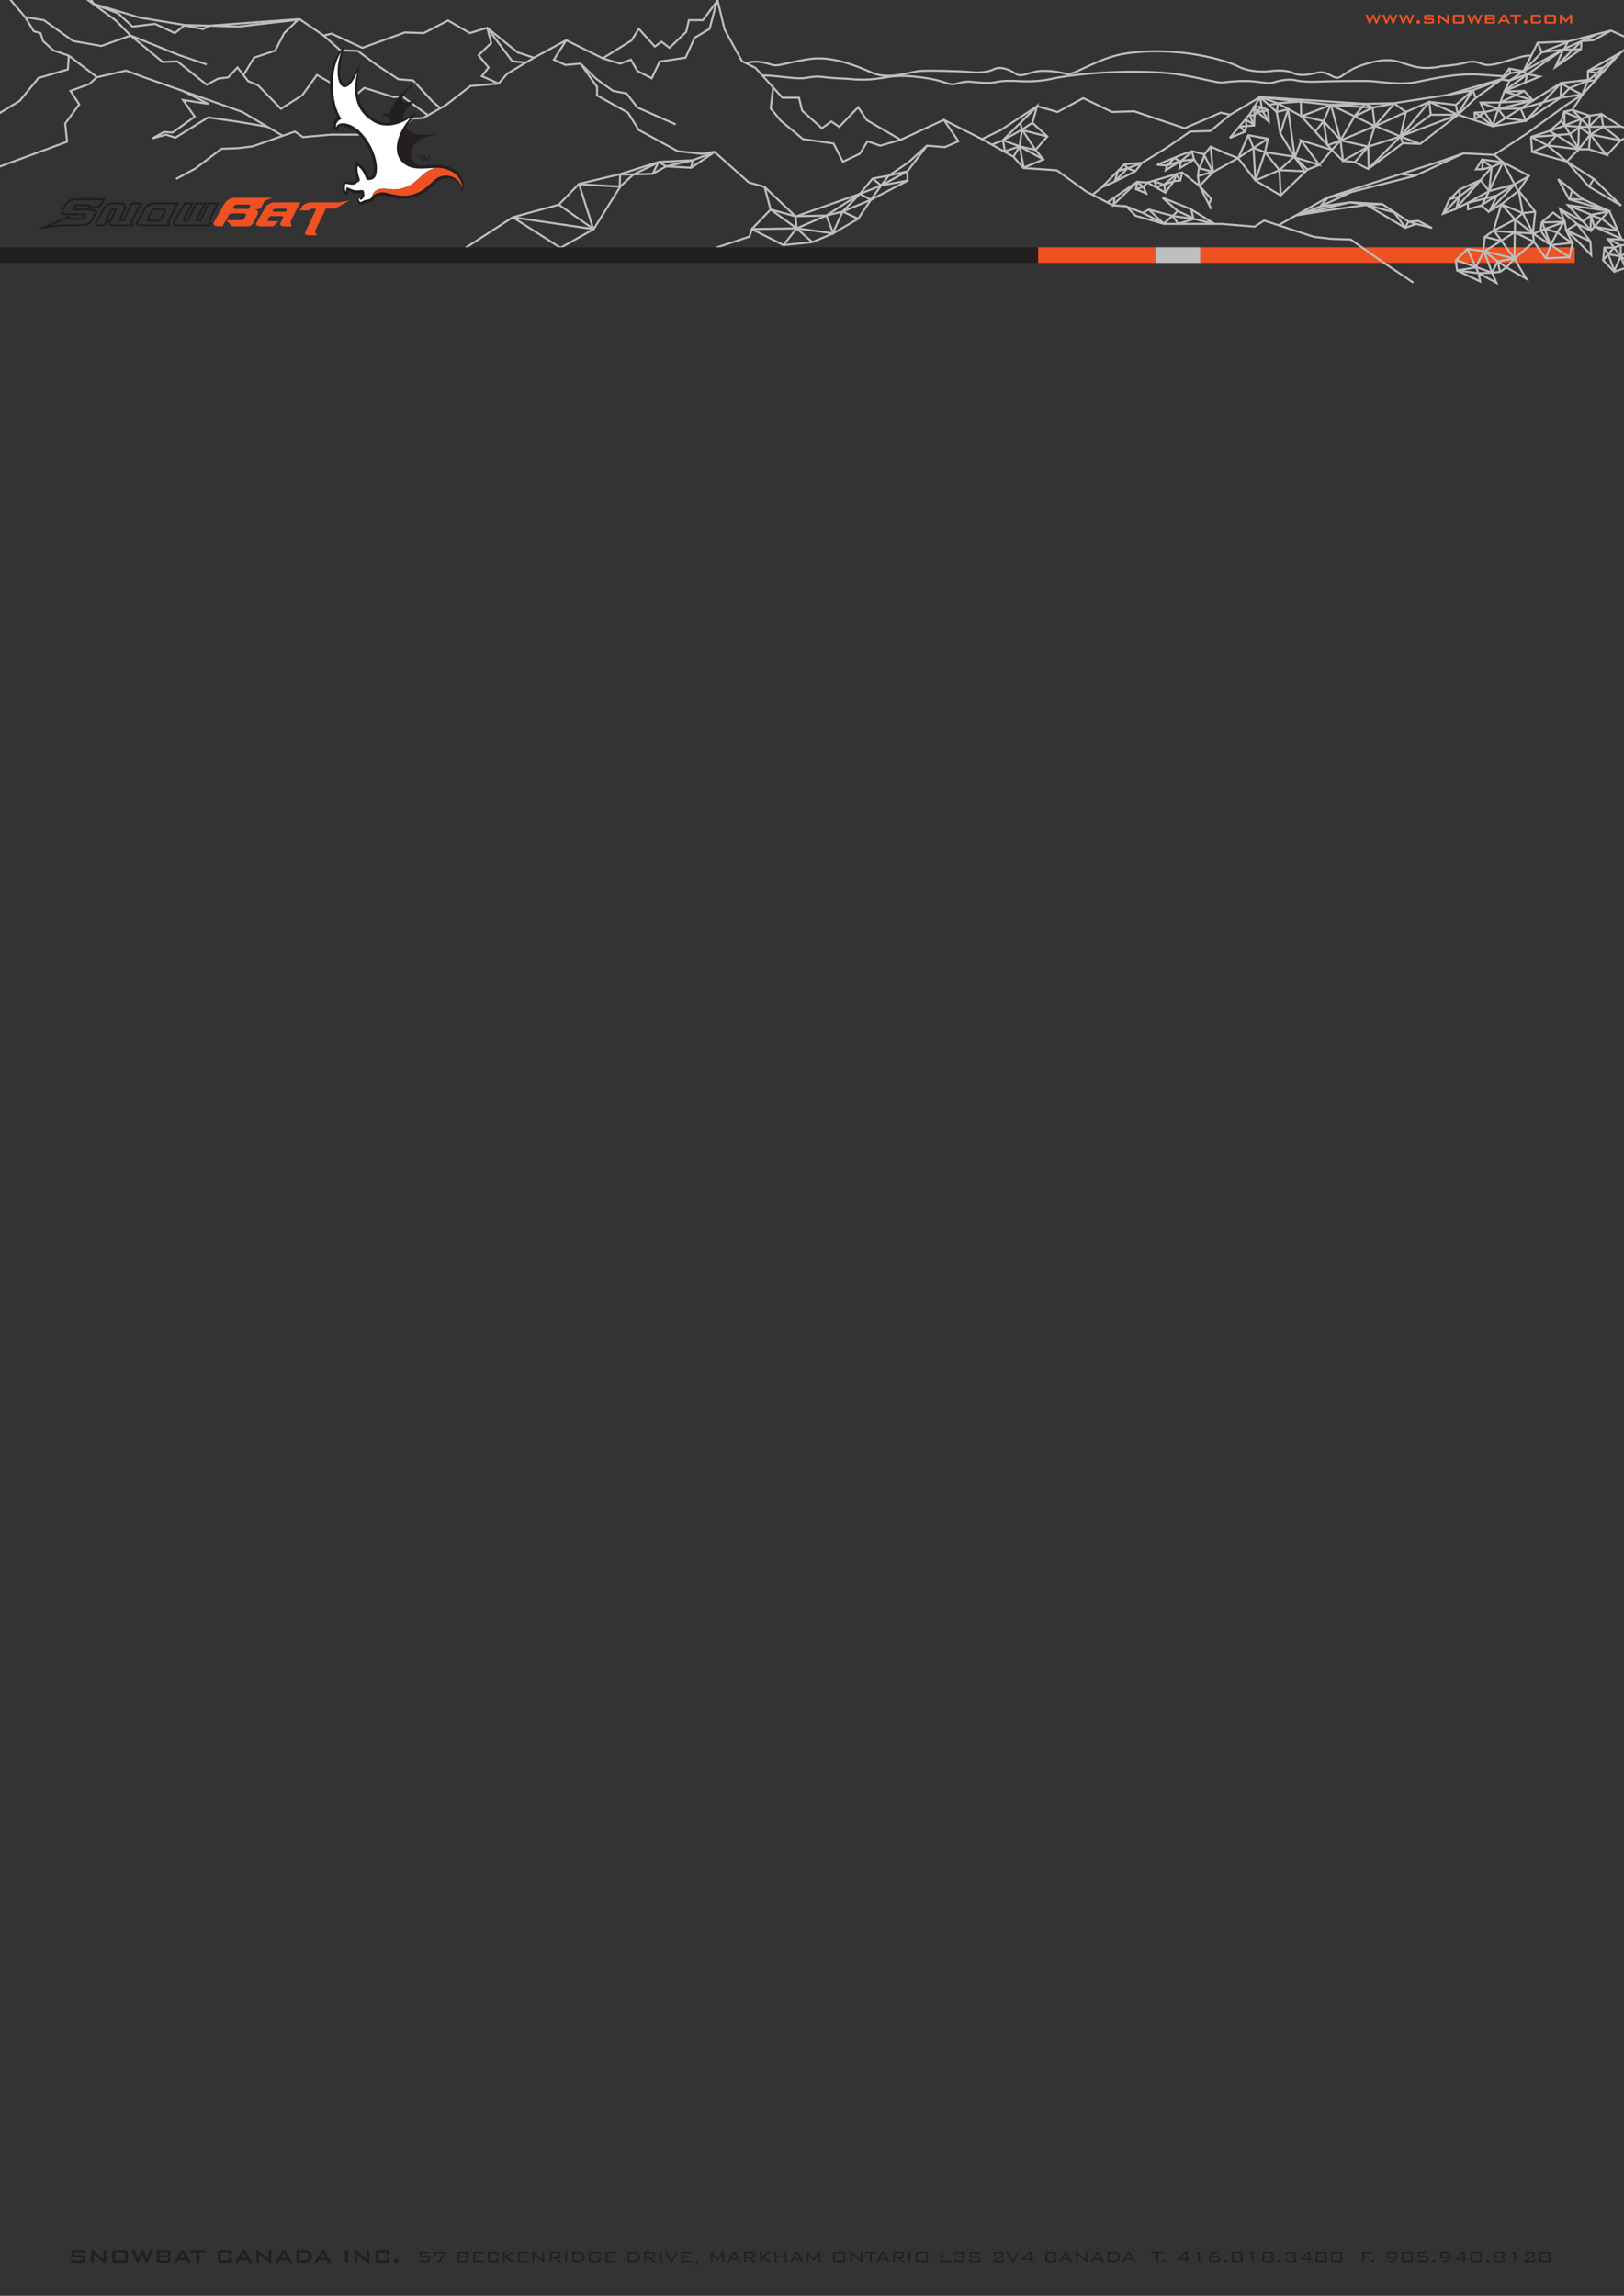 <?xml version="1.0" encoding="utf-8"?>
<!-- Generator: Adobe Illustrator 23.1.1, SVG Export Plug-In . SVG Version: 6.00 Build 0)  -->
<svg version="1.1" id="Layer_1" xmlns="http://www.w3.org/2000/svg" xmlns:xlink="http://www.w3.org/1999/xlink" x="0px" y="0px"
	 viewBox="0 0 595.44 841.89" style="enable-background:new 0 0 595.44 841.89;" xml:space="preserve">
<rect x="0" y="0" width="595.44" height="841.89" fill="#333333" stroke="none"/>
<style type="text/css">
	.st0{fill:#F05123;}
	.st1{fill:#BDBEC0;}
	.st2{fill:#231F20;}
	.st3{fill:none;stroke:#BDBEC0;stroke-width:0.75;}
	.st4{fill:none;}
	.st5{fill:#FFFFFF;}
</style>
<rect x="380" y="90.69" class="st0" width="197.39" height="5.72"/>
<rect x="423.69" y="90.69" class="st1" width="16.35" height="5.72"/>
<g>
	<path class="st2" d="M155.79,829.12c0.91,0,1.31-0.2,1.31-0.76c0-0.56-0.41-0.8-1.36-0.8c-0.59,0-1.22,0.08-1.91,0.24l0.2-2.06
		h3.14l-0.04,0.52h-2.6l-0.13,0.94c0.48-0.1,0.95-0.16,1.43-0.16c1.31,0,1.94,0.42,1.94,1.33c0,0.96-0.66,1.31-2.1,1.31
		c-0.56,0-1.1-0.07-1.66-0.18l-0.19-0.62C154.58,829.04,155.25,829.12,155.79,829.12z"/>
	<path class="st2" d="M162.71,826.26h-2.82v0.91l-0.58-0.11v-1.31h4.04v0.5l-2.13,3.44h-0.75L162.71,826.26z"/>
	<path class="st2" d="M167.8,825.74h3.12c0.56,0,0.82,0.21,0.82,0.75v0.45c0,0.32-0.1,0.59-0.65,0.66c0.43,0.05,0.67,0.32,0.67,0.76
		v0.49c0,0.52-0.36,0.76-1.07,0.76h-2.89L167.8,825.74L167.8,825.74z M171.09,826.6c0-0.28-0.12-0.34-0.4-0.34h-2.24v1.07h2.24
		c0.28,0,0.4-0.08,0.4-0.35V826.6z M171.12,828.3c0-0.36-0.11-0.47-0.43-0.47h-2.24v1.25h2.24c0.32,0,0.43-0.1,0.43-0.46V828.3z"/>
	<path class="st2" d="M173.55,825.74h3.73v0.52h-3.09v1.08h1.88v0.51h-1.88v1.23h3.12v0.53h-3.76V825.74z"/>
	<path class="st2" d="M179.44,826.27v2.81h2.69v-0.97l0.65,0.14v0.46c0,0.72-0.2,0.92-0.9,0.92h-2.17c-0.7,0-0.91-0.2-0.91-0.92
		v-2.04c0-0.71,0.21-0.92,0.91-0.92h2.17c0.7,0,0.9,0.2,0.9,0.92v0.37l-0.65,0.12v-0.88L179.44,826.27L179.44,826.27z"/>
	<path class="st2" d="M184.47,825.74h0.65v1.66l2.42-1.66h0.95l-2.81,1.85l3.12,2.02h-1.08l-2.59-1.74v1.74h-0.65L184.47,825.74
		L184.47,825.74z"/>
	<path class="st2" d="M189.94,825.74h3.73v0.52h-3.09v1.08h1.88v0.51h-1.88v1.23h3.12v0.53h-3.76L189.94,825.74L189.94,825.74z"/>
	<path class="st2" d="M195.23,825.74h0.4l2.9,2.59c0.13,0.12,0.29,0.28,0.44,0.49c-0.06-0.36-0.06-0.68-0.06-0.95v-2.12h0.59v3.87
		h-0.36l-2.98-2.7c-0.11-0.1-0.26-0.22-0.39-0.44c0.04,0.28,0.04,0.56,0.04,0.85v2.28h-0.59L195.23,825.74L195.23,825.74z"/>
	<path class="st2" d="M201.52,825.74h3.12c0.56,0,0.82,0.21,0.82,0.75v0.86c0,0.54-0.26,0.75-0.82,0.75h-0.57l1.77,1.51h-0.96
		l-1.58-1.51h-1.14v1.51h-0.65L201.52,825.74L201.52,825.74z M202.16,826.24v1.36h2.22c0.29,0,0.42-0.07,0.42-0.4v-0.56
		c0-0.32-0.13-0.4-0.42-0.4L202.16,826.24L202.16,826.24z"/>
	<path class="st2" d="M207.23,825.74h0.65v3.87h-0.65V825.74z"/>
	<path class="st2" d="M213.51,826.04c0.5,0.32,0.8,0.92,0.8,1.61c0,0.73-0.3,1.33-0.8,1.66c-0.35,0.23-0.83,0.3-1.49,0.3h-2.13
		v-3.87h2.13C212.67,825.74,213.15,825.82,213.51,826.04z M210.53,826.27v2.81h1.4c1.16,0,1.72-0.32,1.72-1.42
		c0-1.05-0.57-1.39-1.72-1.39H210.53z"/>
	<path class="st2" d="M216.54,826.27v2.81h3.03v-1.13H218v-0.5h2.21v1.25c0,0.71-0.21,0.92-0.91,0.92h-2.51
		c-0.69,0-0.91-0.2-0.91-0.92v-2.04c0-0.72,0.22-0.92,0.91-0.92h2.51c0.67,0,0.91,0.19,0.91,0.87c0,0.03,0,0.07,0,0.1l-0.65,0.13
		v-0.57L216.54,826.27L216.54,826.27z"/>
	<path class="st2" d="M222.07,825.74h3.73v0.52h-3.09v1.08h1.88v0.51h-1.88v1.23h3.12v0.53h-3.76L222.07,825.74L222.07,825.74z"/>
	<path class="st2" d="M233.79,826.04c0.5,0.32,0.8,0.92,0.8,1.61c0,0.73-0.3,1.33-0.8,1.66c-0.35,0.23-0.83,0.3-1.49,0.3h-2.13
		v-3.87h2.13C232.96,825.74,233.44,825.82,233.79,826.04z M230.82,826.27v2.81h1.4c1.16,0,1.72-0.32,1.72-1.42
		c0-1.05-0.57-1.39-1.72-1.39H230.82z"/>
	<path class="st2" d="M236.23,825.74h3.12c0.56,0,0.82,0.21,0.82,0.75v0.86c0,0.54-0.26,0.75-0.82,0.75h-0.57l1.77,1.51h-0.96
		l-1.58-1.51h-1.14v1.51h-0.65L236.23,825.74L236.23,825.74z M236.88,826.24v1.36h2.22c0.29,0,0.42-0.07,0.42-0.4v-0.56
		c0-0.32-0.13-0.4-0.42-0.4L236.88,826.24L236.88,826.24z"/>
	<path class="st2" d="M241.95,825.74h0.65v3.87h-0.65V825.74z"/>
	<path class="st2" d="M243.85,825.74h0.7l1.71,3.23l1.64-3.23h0.64l-2.03,3.87h-0.54L243.85,825.74z"/>
	<path class="st2" d="M249.78,825.74h3.73v0.52h-3.09v1.08h1.88v0.51h-1.88v1.23h3.12v0.53h-3.76L249.78,825.74L249.78,825.74z"/>
	<path class="st2" d="M255.88,828.99v0.57l-0.52,0.8h-0.33l0.44-0.83h-0.19c-0.01,0-0.03,0-0.07,0c-0.13,0-0.16-0.04-0.16-0.2v-0.34
		c0-0.2,0.04-0.2,0.23-0.2h0.38C255.84,828.79,255.88,828.79,255.88,828.99z"/>
	<path class="st2" d="M261.23,827v2.61h-0.55v-3.87h0.52l1.88,2.52l1.76-2.52h0.59v3.87h-0.59V827c0-0.09,0.02-0.28,0.03-0.57
		c-0.1,0.2-0.17,0.34-0.23,0.42l-1.48,2.15H263l-1.54-2.09c-0.08-0.1-0.18-0.24-0.26-0.48C261.23,826.66,261.23,826.85,261.23,827z"
		/>
	<path class="st2" d="M268.82,825.74h0.69l2.15,3.87h-0.71l-0.49-0.95h-2.62l-0.5,0.95h-0.64L268.82,825.74z M270.19,828.17
		l-1.04-1.98l-1.04,1.98H270.19z"/>
	<path class="st2" d="M272.91,825.74h3.12c0.56,0,0.82,0.21,0.82,0.75v0.86c0,0.54-0.26,0.75-0.82,0.75h-0.57l1.77,1.51h-0.96
		l-1.58-1.51h-1.14v1.51h-0.65L272.91,825.74L272.91,825.74z M273.55,826.24v1.36h2.22c0.29,0,0.42-0.07,0.42-0.4v-0.56
		c0-0.32-0.14-0.4-0.42-0.4L273.55,826.24L273.55,826.24z"/>
	<path class="st2" d="M278.62,825.74h0.65v1.66l2.42-1.66h0.95l-2.81,1.85l3.11,2.02h-1.08l-2.59-1.74v1.74h-0.65L278.62,825.74
		L278.62,825.74z"/>
	<path class="st2" d="M284.09,825.74h0.65v1.58h3.06v-1.58h0.65v3.87h-0.65v-1.76h-3.06v1.76h-0.65V825.74z"/>
	<path class="st2" d="M291.8,825.74h0.69l2.15,3.87h-0.71l-0.5-0.95h-2.62l-0.49,0.95h-0.64L291.8,825.74z M293.18,828.17
		l-1.04-1.98l-1.04,1.98H293.18z"/>
	<path class="st2" d="M296.44,827v2.61h-0.55v-3.87h0.53l1.88,2.52l1.76-2.52h0.59v3.87h-0.59V827c0-0.09,0.02-0.28,0.03-0.57
		c-0.1,0.2-0.17,0.34-0.23,0.42l-1.48,2.15h-0.17l-1.54-2.09c-0.08-0.1-0.18-0.24-0.26-0.48C296.44,826.66,296.44,826.85,296.44,827
		z"/>
	<path class="st2" d="M306.33,825.74h2.68c0.7,0,0.9,0.2,0.9,0.92v2.04c0,0.71-0.2,0.92-0.9,0.92h-2.68c-0.69,0-0.91-0.2-0.91-0.92
		v-2.04C305.42,825.94,305.64,825.74,306.33,825.74z M309.27,829.07v-2.81h-3.2v2.81H309.27z"/>
	<path class="st2" d="M311.87,825.74h0.41l2.9,2.59c0.14,0.12,0.29,0.28,0.44,0.49c-0.06-0.36-0.06-0.68-0.06-0.95v-2.12h0.59v3.87
		h-0.36l-2.98-2.7c-0.11-0.1-0.26-0.22-0.39-0.44c0.04,0.28,0.05,0.56,0.05,0.85v2.28h-0.59L311.87,825.74L311.87,825.74z"/>
	<path class="st2" d="M319.66,829.61h-0.65v-3.35h-1.77v-0.53h4.2v0.53h-1.78V829.61z"/>
	<path class="st2" d="M323.32,825.74h0.69l2.15,3.87h-0.71l-0.5-0.95h-2.62l-0.49,0.95h-0.64L323.32,825.74z M324.7,828.17
		l-1.04-1.98l-1.04,1.98H324.7z"/>
	<path class="st2" d="M327.42,825.74h3.12c0.56,0,0.82,0.21,0.82,0.75v0.86c0,0.54-0.26,0.75-0.82,0.75h-0.57l1.77,1.51h-0.96
		l-1.58-1.51h-1.14v1.51h-0.65L327.42,825.74L327.42,825.74z M328.06,826.24v1.36h2.22c0.29,0,0.42-0.07,0.42-0.4v-0.56
		c0-0.32-0.14-0.4-0.42-0.4L328.06,826.24L328.06,826.24z"/>
	<path class="st2" d="M333.13,825.74h0.65v3.87h-0.65V825.74z"/>
	<path class="st2" d="M336.64,825.74h2.68c0.7,0,0.9,0.2,0.9,0.92v2.04c0,0.71-0.2,0.92-0.9,0.92h-2.68c-0.69,0-0.91-0.2-0.91-0.92
		v-2.04C335.73,825.94,335.95,825.74,336.64,825.74z M339.58,829.07v-2.81h-3.21v2.81H339.58z"/>
	<path class="st2" d="M344.99,825.74h0.65v3.33h2.94v0.54h-3.58L344.99,825.74L344.99,825.74z"/>
	<path class="st2" d="M349.83,828.86v-0.31l0.62-0.14v0.68h2.24c0.29,0,0.35-0.07,0.35-0.35v-0.52c0-0.28-0.06-0.35-0.35-0.35h-1.37
		v-0.5h1.23c0.29,0,0.35-0.1,0.35-0.44v-0.23c0-0.35-0.06-0.44-0.35-0.44h-2.07v0.6l-0.59-0.12v-0.24c0-0.62,0.21-0.76,0.83-0.76
		h1.97c0.62,0,0.83,0.14,0.83,0.76v0.35c0,0.44-0.15,0.64-0.59,0.73c0.51,0.08,0.73,0.3,0.73,0.79v0.41c0,0.6-0.19,0.83-0.89,0.83
		h-2.11C350.04,829.61,349.83,829.47,349.83,828.86z"/>
	<path class="st2" d="M356.06,826.27v1.08h2.44c0.7,0,0.9,0.22,0.9,0.92v0.44c0,0.71-0.2,0.92-0.9,0.92h-2.26
		c-0.7,0-0.91-0.2-0.91-0.92v-0.1l0.6-0.14v0.62h2.88v-1.16h-2.43c-0.69,0-0.9-0.2-0.9-0.92v-0.34c0-0.72,0.21-0.92,0.9-0.92h2.06
		c0.65,0,0.91,0.18,0.91,0.85v0.08l-0.56,0.16v-0.56L356.06,826.27L356.06,826.27z"/>
	<path class="st2" d="M365.13,825.74H367c0.62,0,0.83,0.14,0.83,0.76v0.24c0,0.42-0.12,0.56-0.48,0.79l-2.51,1.55h2.55v-0.73
		l0.61,0.2v0.31c0,0.62-0.22,0.76-0.84,0.76h-3.05v-0.24c0-0.24,0.01-0.43,0.45-0.71l2.63-1.65v-0.76h-2.28v0.91l-0.62-0.16v-0.5
		C364.29,825.88,364.5,825.74,365.13,825.74z"/>
	<path class="st2" d="M369.01,825.74h0.7l1.71,3.23l1.64-3.23h0.64l-2.03,3.87h-0.54L369.01,825.74z"/>
	<path class="st2" d="M377.6,828.69h-2.94v-0.48l2.79-2.52h0.73v2.52h0.89v0.48h-0.89v0.92h-0.59L377.6,828.69L377.6,828.69z
		 M377.6,826.16l-2.25,2.05h2.25V826.16z"/>
	<path class="st2" d="M383.95,826.27v2.81h2.69v-0.97l0.65,0.14v0.46c0,0.72-0.2,0.92-0.9,0.92h-2.17c-0.7,0-0.91-0.2-0.91-0.92
		v-2.04c0-0.71,0.21-0.92,0.91-0.92h2.17c0.7,0,0.9,0.2,0.9,0.92v0.37l-0.65,0.12v-0.88L383.95,826.27L383.95,826.27z"/>
	<path class="st2" d="M390.34,825.74h0.69l2.15,3.87h-0.71l-0.49-0.95h-2.62l-0.5,0.95h-0.64L390.34,825.74z M391.72,828.17
		l-1.04-1.98l-1.04,1.98H391.72z"/>
	<path class="st2" d="M394.44,825.74h0.4l2.9,2.59c0.14,0.12,0.29,0.28,0.44,0.49c-0.06-0.36-0.06-0.68-0.06-0.95v-2.12h0.59v3.87
		h-0.36l-2.98-2.7c-0.11-0.1-0.26-0.22-0.39-0.44c0.04,0.28,0.05,0.56,0.05,0.85v2.28h-0.59L394.44,825.74L394.44,825.74z"/>
	<path class="st2" d="M402.08,825.74h0.69l2.15,3.87h-0.71l-0.49-0.95h-2.62l-0.49,0.95h-0.64L402.08,825.74z M403.45,828.17
		l-1.04-1.98l-1.04,1.98H403.45z"/>
	<path class="st2" d="M409.79,826.04c0.5,0.32,0.8,0.92,0.8,1.61c0,0.73-0.3,1.33-0.8,1.66c-0.35,0.23-0.83,0.3-1.49,0.3h-2.13
		v-3.87h2.13C408.96,825.74,409.44,825.82,409.79,826.04z M406.82,826.27v2.81h1.4c1.16,0,1.72-0.32,1.72-1.42
		c0-1.05-0.57-1.39-1.72-1.39H406.82z"/>
	<path class="st2" d="M413.45,825.74h0.69l2.15,3.87h-0.71l-0.49-0.95h-2.62l-0.49,0.95h-0.64L413.45,825.74z M414.83,828.17
		l-1.04-1.98l-1.04,1.98H414.83z"/>
	<path class="st2" d="M424.66,829.61h-0.65v-3.35h-1.77v-0.53h4.2v0.53h-1.78L424.66,829.61L424.66,829.61z"/>
	<path class="st2" d="M427.36,828.99v0.43c0,0.2-0.04,0.2-0.23,0.2h-0.38c-0.02,0-0.04,0-0.08,0c-0.14,0-0.15-0.04-0.15-0.2v-0.43
		c0-0.2,0.05-0.2,0.23-0.2h0.38C427.31,828.79,427.36,828.8,427.36,828.99z"/>
	<path class="st2" d="M434.82,828.69h-2.93v-0.48l2.79-2.52h0.74v2.52h0.89v0.48h-0.89v0.92h-0.59L434.82,828.69L434.82,828.69z
		 M434.82,826.16l-2.25,2.05h2.25V826.16z"/>
	<path class="st2" d="M439.4,826.35h-0.84v-0.39l1.43-0.25v3.9h-0.59V826.35z"/>
	<path class="st2" d="M446.34,826.16c-1.5,0-2.3,0.36-2.41,1.15c0.57-0.11,1.14-0.16,1.72-0.16c1.14,0,1.57,0.21,1.57,1v0.53
		c0,0.66-0.4,0.95-1.25,0.95h-1.54c-0.91,0-1.19-0.27-1.19-1.19v-0.51c0-1.46,0.99-2.27,2.68-2.27c0.09,0,0.18,0.01,0.26,0.02
		l0.4,0.51C446.49,826.16,446.41,826.16,446.34,826.16z M443.85,828.02c0,0.99,0.02,1.07,0.82,1.07h1.18c0.59,0,0.75-0.12,0.75-0.6
		v-0.25c0-0.47-0.2-0.6-0.92-0.6c-0.69,0-1.29,0.05-1.81,0.14C443.86,827.89,443.85,827.96,443.85,828.02z"/>
	<path class="st2" d="M449.8,828.99v0.43c0,0.2-0.04,0.2-0.23,0.2h-0.38c-0.02,0-0.04,0-0.08,0c-0.14,0-0.15-0.04-0.15-0.2v-0.43
		c0-0.2,0.05-0.2,0.23-0.2h0.38C449.75,828.79,449.8,828.8,449.8,828.99z"/>
	<path class="st2" d="M451.55,828.78v-0.41c0-0.47,0.2-0.7,0.71-0.77c-0.44-0.06-0.62-0.29-0.62-0.75v-0.35
		c0-0.62,0.21-0.76,0.83-0.76h2.27c0.62,0,0.83,0.14,0.83,0.76v0.35c0,0.46-0.2,0.69-0.63,0.75c0.5,0.08,0.71,0.31,0.71,0.77v0.41
		c0,0.6-0.2,0.83-0.89,0.83h-2.32C451.73,829.61,451.55,829.38,451.55,828.78z M452.17,828.69c0,0.32,0.08,0.4,0.39,0.4h2.07
		c0.32,0,0.39-0.08,0.39-0.4v-0.42c0-0.32-0.08-0.4-0.39-0.4h-2.07c-0.32,0-0.39,0.09-0.39,0.4V828.69z M452.24,826.97
		c0,0.31,0.06,0.41,0.39,0.41h1.92c0.32,0,0.39-0.09,0.39-0.41v-0.3c0-0.31-0.06-0.41-0.39-0.41h-1.92c-0.33,0-0.39,0.11-0.39,0.41
		V826.97z"/>
	<path class="st2" d="M459.03,826.35h-0.84v-0.39l1.43-0.25v3.9h-0.59V826.35z"/>
	<path class="st2" d="M462.77,828.78v-0.41c0-0.47,0.2-0.7,0.71-0.77c-0.44-0.06-0.62-0.29-0.62-0.75v-0.35
		c0-0.62,0.21-0.76,0.83-0.76h2.27c0.62,0,0.83,0.14,0.83,0.76v0.35c0,0.46-0.2,0.69-0.63,0.75c0.5,0.08,0.71,0.31,0.71,0.77v0.41
		c0,0.6-0.2,0.83-0.89,0.83h-2.32C462.95,829.61,462.77,829.38,462.77,828.78z M463.39,828.69c0,0.32,0.08,0.4,0.39,0.4h2.07
		c0.32,0,0.39-0.08,0.39-0.4v-0.42c0-0.32-0.08-0.4-0.39-0.4h-2.07c-0.32,0-0.39,0.09-0.39,0.4V828.69z M463.46,826.97
		c0,0.31,0.06,0.41,0.39,0.41h1.92c0.32,0,0.39-0.09,0.39-0.41v-0.3c0-0.31-0.06-0.41-0.39-0.41h-1.92c-0.33,0-0.39,0.11-0.39,0.41
		V826.97z"/>
	<path class="st2" d="M469.43,828.99v0.43c0,0.2-0.04,0.2-0.23,0.2h-0.38c-0.02,0-0.04,0-0.08,0c-0.14,0-0.15-0.04-0.15-0.2v-0.43
		c0-0.2,0.05-0.2,0.23-0.2h0.38C469.39,828.79,469.43,828.8,469.43,828.99z"/>
	<path class="st2" d="M471.38,828.86v-0.31l0.61-0.14v0.68h2.24c0.29,0,0.35-0.07,0.35-0.35v-0.52c0-0.28-0.06-0.35-0.35-0.35h-1.37
		v-0.5h1.23c0.29,0,0.35-0.1,0.35-0.44v-0.23c0-0.35-0.06-0.44-0.35-0.44h-2.07v0.6l-0.58-0.12v-0.24c0-0.62,0.21-0.76,0.83-0.76
		h1.97c0.62,0,0.83,0.14,0.83,0.76v0.35c0,0.44-0.15,0.64-0.59,0.73c0.51,0.08,0.73,0.3,0.73,0.79v0.41c0,0.6-0.19,0.83-0.89,0.83
		h-2.11C471.58,829.61,471.38,829.47,471.38,828.86z"/>
	<path class="st2" d="M479.7,828.69h-2.94v-0.48l2.79-2.52h0.73v2.52h0.89v0.48h-0.89v0.92h-0.59L479.7,828.69L479.7,828.69z
		 M479.7,826.16l-2.25,2.05h2.25V826.16z"/>
	<path class="st2" d="M482.4,828.78v-0.41c0-0.47,0.2-0.7,0.71-0.77c-0.44-0.06-0.62-0.29-0.62-0.75v-0.35
		c0-0.62,0.21-0.76,0.83-0.76h2.27c0.62,0,0.83,0.14,0.83,0.76v0.35c0,0.46-0.2,0.69-0.63,0.75c0.5,0.08,0.71,0.31,0.71,0.77v0.41
		c0,0.6-0.2,0.83-0.89,0.83h-2.32C482.59,829.61,482.4,829.38,482.4,828.78z M483.02,828.69c0,0.32,0.08,0.4,0.39,0.4h2.07
		c0.32,0,0.39-0.08,0.39-0.4v-0.42c0-0.32-0.07-0.4-0.39-0.4h-2.07c-0.32,0-0.39,0.09-0.39,0.4V828.69z M483.1,826.97
		c0,0.31,0.06,0.41,0.39,0.41h1.92c0.32,0,0.39-0.09,0.39-0.41v-0.3c0-0.31-0.06-0.41-0.39-0.41h-1.92c-0.33,0-0.39,0.11-0.39,0.41
		V826.97z"/>
	<path class="st2" d="M488.83,825.74h2.46c0.65,0,0.83,0.21,0.83,0.92v2.04c0,0.71-0.19,0.92-0.83,0.92h-2.46
		c-0.65,0-0.83-0.2-0.83-0.92v-2.04C487.99,825.94,488.18,825.74,488.83,825.74z M491.5,829.08v-2.82h-2.88v2.82H491.5z"/>
	<path class="st2" d="M499.48,825.74h3.69v0.53h-3.04v1.27h1.73v0.52h-1.73v1.56h-0.65L499.48,825.74L499.48,825.74z"/>
	<path class="st2" d="M503.78,828.99v0.43c0,0.2-0.04,0.2-0.23,0.2h-0.38c-0.02,0-0.04,0-0.08,0c-0.14,0-0.15-0.04-0.15-0.2v-0.43
		c0-0.2,0.05-0.2,0.23-0.2h0.38C503.73,828.79,503.78,828.8,503.78,828.99z"/>
	<path class="st2" d="M509.21,829.19c1.5,0,2.3-0.36,2.42-1.15c-0.57,0.11-1.15,0.16-1.73,0.16c-1.14,0-1.56-0.22-1.56-1.01v-0.52
		c0-0.66,0.4-0.95,1.25-0.95h1.53c0.91,0,1.2,0.27,1.2,1.19v0.51c0,1.46-0.99,2.26-2.68,2.26c-0.09,0-0.18,0-0.26-0.01l-0.4-0.52
		C509.07,829.19,509.14,829.19,509.21,829.19z M511.7,827.33c0-0.99-0.02-1.07-0.81-1.07h-1.18c-0.59,0-0.76,0.12-0.76,0.6v0.25
		c0,0.47,0.2,0.6,0.92,0.6c0.69,0,1.29-0.05,1.81-0.14C511.69,827.47,511.7,827.39,511.7,827.33z"/>
	<path class="st2" d="M514.76,825.74h2.46c0.65,0,0.83,0.21,0.83,0.92v2.04c0,0.71-0.19,0.92-0.83,0.92h-2.46
		c-0.65,0-0.83-0.2-0.83-0.92v-2.04C513.93,825.94,514.11,825.74,514.76,825.74z M517.43,829.08v-2.82h-2.88v2.82H517.43z"/>
	<path class="st2" d="M521.81,829.12c0.91,0,1.31-0.2,1.31-0.76c0-0.56-0.41-0.8-1.36-0.8c-0.59,0-1.22,0.08-1.91,0.24l0.2-2.06
		h3.14l-0.04,0.52h-2.6l-0.14,0.94c0.48-0.1,0.95-0.16,1.43-0.16c1.31,0,1.94,0.42,1.94,1.33c0,0.96-0.66,1.31-2.09,1.31
		c-0.56,0-1.1-0.07-1.66-0.18l-0.19-0.62C520.6,829.04,521.27,829.12,521.81,829.12z"/>
	<path class="st2" d="M526.22,828.99v0.43c0,0.2-0.04,0.2-0.23,0.2h-0.38c-0.02,0-0.04,0-0.08,0c-0.14,0-0.15-0.04-0.15-0.2v-0.43
		c0-0.2,0.04-0.2,0.23-0.2h0.38C526.17,828.79,526.22,828.8,526.22,828.99z"/>
	<path class="st2" d="M528.84,829.19c1.5,0,2.3-0.36,2.42-1.15c-0.57,0.11-1.15,0.16-1.73,0.16c-1.14,0-1.56-0.22-1.56-1.01v-0.52
		c0-0.66,0.41-0.95,1.25-0.95h1.53c0.91,0,1.2,0.27,1.2,1.19v0.51c0,1.46-0.99,2.26-2.68,2.26c-0.09,0-0.18,0-0.26-0.01l-0.4-0.52
		C528.7,829.19,528.78,829.19,528.84,829.19z M531.34,827.33c0-0.99-0.02-1.07-0.81-1.07h-1.18c-0.59,0-0.76,0.12-0.76,0.6v0.25
		c0,0.47,0.2,0.6,0.92,0.6c0.69,0,1.29-0.05,1.81-0.14C531.33,827.47,531.34,827.39,531.34,827.33z"/>
	<path class="st2" d="M536.48,828.69h-2.94v-0.48l2.79-2.52h0.73v2.52h0.89v0.48h-0.89v0.92h-0.59L536.48,828.69L536.48,828.69z
		 M536.48,826.16l-2.25,2.05h2.25V826.16z"/>
	<path class="st2" d="M540,825.74h2.46c0.65,0,0.83,0.21,0.83,0.92v2.04c0,0.71-0.19,0.92-0.83,0.92H540c-0.65,0-0.83-0.2-0.83-0.92
		v-2.04C539.17,825.94,539.36,825.74,540,825.74z M542.68,829.08v-2.82h-2.88v2.82H542.68z"/>
	<path class="st2" d="M545.85,828.99v0.43c0,0.2-0.04,0.2-0.23,0.2h-0.38c-0.02,0-0.04,0-0.08,0c-0.14,0-0.15-0.04-0.15-0.2v-0.43
		c0-0.2,0.04-0.2,0.23-0.2h0.38C545.81,828.79,545.85,828.8,545.85,828.99z"/>
	<path class="st2" d="M547.6,828.78v-0.41c0-0.47,0.2-0.7,0.71-0.77c-0.44-0.06-0.62-0.29-0.62-0.75v-0.35
		c0-0.62,0.21-0.76,0.83-0.76h2.27c0.62,0,0.83,0.14,0.83,0.76v0.35c0,0.46-0.2,0.69-0.63,0.75c0.5,0.08,0.71,0.31,0.71,0.77v0.41
		c0,0.6-0.2,0.83-0.89,0.83h-2.32C547.79,829.61,547.6,829.38,547.6,828.78z M548.22,828.69c0,0.32,0.08,0.4,0.39,0.4h2.07
		c0.32,0,0.39-0.08,0.39-0.4v-0.42c0-0.32-0.08-0.4-0.39-0.4h-2.07c-0.32,0-0.39,0.09-0.39,0.4V828.69z M548.3,826.97
		c0,0.31,0.06,0.41,0.39,0.41h1.92c0.32,0,0.39-0.09,0.39-0.41v-0.3c0-0.31-0.06-0.41-0.39-0.41h-1.92c-0.33,0-0.39,0.11-0.39,0.41
		V826.97z"/>
	<path class="st2" d="M555.09,826.35h-0.84v-0.39l1.43-0.25v3.9h-0.59V826.35z"/>
	<path class="st2" d="M560.04,825.74h1.87c0.62,0,0.83,0.14,0.83,0.76v0.24c0,0.42-0.12,0.56-0.48,0.79l-2.51,1.55h2.54v-0.73
		l0.62,0.2v0.31c0,0.62-0.22,0.76-0.84,0.76h-3.05v-0.24c0-0.24,0.01-0.43,0.45-0.71l2.63-1.65v-0.76h-2.28v0.91L559.2,827v-0.5
		C559.2,825.88,559.41,825.74,560.04,825.74z"/>
	<path class="st2" d="M564.43,828.78v-0.41c0-0.47,0.2-0.7,0.71-0.77c-0.44-0.06-0.62-0.29-0.62-0.75v-0.35
		c0-0.62,0.21-0.76,0.83-0.76h2.27c0.62,0,0.83,0.14,0.83,0.76v0.35c0,0.46-0.2,0.69-0.63,0.75c0.5,0.08,0.71,0.31,0.71,0.77v0.41
		c0,0.6-0.2,0.83-0.89,0.83h-2.32C564.62,829.61,564.43,829.38,564.43,828.78z M565.05,828.69c0,0.32,0.07,0.4,0.39,0.4h2.07
		c0.32,0,0.39-0.08,0.39-0.4v-0.42c0-0.32-0.08-0.4-0.39-0.4h-2.07c-0.32,0-0.39,0.09-0.39,0.4V828.69z M565.13,826.97
		c0,0.31,0.06,0.41,0.39,0.41h1.92c0.32,0,0.39-0.09,0.39-0.41v-0.3c0-0.31-0.06-0.41-0.39-0.41h-1.92c-0.33,0-0.39,0.11-0.39,0.41
		V826.97z"/>
</g>
<g>
	<path class="st2" d="M27.11,825.99v1h2.9c0.87,0,1.16,0.22,1.16,1.1v0.64c0,0.87-0.29,1.1-1.16,1.1h-2.87
		c-0.87,0-1.16-0.23-1.16-1.1v-0.13l0.95-0.2v0.55h3.29v-1.06h-2.9c-0.87,0-1.15-0.23-1.15-1.1v-0.51c0-0.87,0.28-1.1,1.15-1.1h2.64
		c0.83,0,1.15,0.22,1.15,1.02v0.1l-0.95,0.23v-0.53L27.11,825.99L27.11,825.99z"/>
	<path class="st2" d="M33.4,825.18h0.74l3.27,2.74c0.19,0.15,0.37,0.32,0.53,0.51c-0.03-0.39-0.04-0.66-0.04-0.8v-2.44h0.97v4.65
		h-0.74l-3.41-2.87c-0.13-0.12-0.26-0.23-0.39-0.38c0.04,0.36,0.04,0.6,0.04,0.74v2.51H33.4V825.18z"/>
	<path class="st2" d="M42.29,825.18h3.42c0.87,0,1.15,0.22,1.15,1.1v2.45c0,0.87-0.28,1.1-1.15,1.1h-3.42
		c-0.87,0-1.15-0.23-1.15-1.1v-2.45C41.13,825.4,41.42,825.18,42.29,825.18z M45.78,828.95v-2.94h-3.56v2.94H45.78z"/>
	<path class="st2" d="M48.3,825.18h1.12l1.18,3.11l1.23-3.11h0.76l1.26,3.11l1.12-3.11h0.96l-1.79,4.65h-0.73l-1.28-3.21l-1.3,3.21
		h-0.75L48.3,825.18z"/>
	<path class="st2" d="M57.47,825.18h3.98c0.71,0,1.04,0.25,1.04,0.9v0.57c0,0.45-0.29,0.72-0.8,0.78c0.54,0.07,0.84,0.4,0.84,0.89
		v0.59c0,0.62-0.46,0.91-1.37,0.91h-3.69V825.18z M58.53,825.93v1.11H61c0.33,0,0.49-0.06,0.49-0.33v-0.44
		c0-0.27-0.16-0.33-0.49-0.33H58.53z M58.53,827.81v1.18H61c0.37,0,0.52-0.07,0.52-0.41v-0.35c0-0.34-0.15-0.41-0.52-0.41H58.53z"/>
	<path class="st2" d="M66.35,825.18h1.04l2.67,4.65h-1.21l-0.56-1.02h-2.94l-0.54,1.02h-1.08L66.35,825.18z M67.84,827.97l-1-1.89
		l-1.04,1.89H67.84z"/>
	<path class="st2" d="M73.09,829.82h-1.08v-3.82h-2.13v-0.83h5.36v0.83h-2.14V829.82z"/>
	<path class="st2" d="M81.02,826.01v2.94h2.92v-1l1.08,0.23v0.55c0,0.87-0.28,1.1-1.15,1.1h-2.77c-0.87,0-1.15-0.23-1.15-1.1v-2.45
		c0-0.87,0.28-1.1,1.15-1.1h2.77c0.87,0,1.15,0.22,1.15,1.1v0.44l-1.08,0.17v-0.88H81.02z"/>
	<path class="st2" d="M88.82,825.18h1.04l2.67,4.65h-1.22l-0.56-1.02h-2.94l-0.54,1.02h-1.08L88.82,825.18z M90.3,827.97l-1-1.89
		l-1.04,1.89H90.3z"/>
	<path class="st2" d="M94.01,825.18h0.74l3.27,2.74c0.19,0.15,0.37,0.32,0.53,0.51c-0.03-0.39-0.04-0.66-0.04-0.8v-2.44h0.97v4.65
		h-0.74l-3.41-2.87c-0.14-0.12-0.26-0.23-0.39-0.38c0.04,0.36,0.04,0.6,0.04,0.74v2.51h-0.97
		C94.01,829.82,94.01,825.18,94.01,825.18z"/>
	<path class="st2" d="M103.53,825.18h1.04l2.67,4.65h-1.21l-0.56-1.02h-2.94l-0.54,1.02h-1.08L103.53,825.18z M105.02,827.97
		l-1-1.89l-1.04,1.89H105.02z"/>
	<path class="st2" d="M108.69,825.18h2.99c1.74,0,2.66,0.85,2.66,2.3c0,0.87-0.38,1.59-1.03,1.99c-0.45,0.28-1.08,0.36-1.91,0.36
		h-2.71L108.69,825.18L108.69,825.18z M111.16,828.95c1.37,0,2.05-0.34,2.05-1.49c0-0.95-0.51-1.45-1.53-1.45h-1.92v2.94H111.16z"/>
	<path class="st2" d="M117.84,825.18h1.04l2.67,4.65h-1.21l-0.56-1.02h-2.94l-0.54,1.02h-1.08L117.84,825.18z M119.32,827.97
		l-1-1.89l-1.04,1.89H119.32z"/>
	<path class="st2" d="M126.52,825.18h1.08v4.65h-1.08V825.18z"/>
	<path class="st2" d="M129.97,825.18h0.74l3.27,2.74c0.19,0.15,0.37,0.32,0.53,0.51c-0.03-0.39-0.04-0.66-0.04-0.8v-2.44h0.97v4.65
		h-0.74l-3.41-2.87c-0.13-0.12-0.26-0.23-0.39-0.38c0.04,0.36,0.04,0.6,0.04,0.74v2.51h-0.97L129.97,825.18L129.97,825.18z"/>
	<path class="st2" d="M138.78,826.01v2.94h2.92v-1l1.08,0.23v0.55c0,0.87-0.28,1.1-1.15,1.1h-2.77c-0.87,0-1.15-0.23-1.15-1.1v-2.45
		c0-0.87,0.28-1.1,1.15-1.1h2.77c0.87,0,1.15,0.22,1.15,1.1v0.44l-1.08,0.17v-0.88H138.78z"/>
	<path class="st2" d="M145.79,828.43c0.18,0,0.22,0.11,0.22,0.33v0.73c0,0.33-0.07,0.33-0.38,0.33h-0.64c-0.03,0-0.08,0-0.16,0
		c-0.18,0-0.22-0.11-0.22-0.33v-0.73c0-0.33,0.07-0.33,0.38-0.33h0.64C145.71,828.43,145.76,828.43,145.79,828.43z"/>
</g>
<g>
	<path class="st0" d="M500.59,5.38h0.84l0.86,2.3l0.93-2.3h0.55l0.92,2.3l0.85-2.3h0.72l-1.32,3.29h-0.54l-0.95-2.33l-0.96,2.33
		h-0.55L500.59,5.38z"/>
	<path class="st0" d="M506.73,5.38h0.84l0.86,2.3l0.93-2.3h0.55l0.92,2.3l0.85-2.3h0.72l-1.32,3.29h-0.55l-0.95-2.33l-0.96,2.33
		h-0.55L506.73,5.38z"/>
	<path class="st0" d="M512.88,5.38h0.84l0.86,2.3l0.93-2.3h0.55l0.92,2.3l0.85-2.3h0.72l-1.32,3.29h-0.54l-0.95-2.33l-0.97,2.33
		h-0.55L512.88,5.38z"/>
	<path class="st0" d="M520.44,7.46c0.16,0,0.19,0.09,0.19,0.29v0.63c0,0.29-0.06,0.29-0.33,0.29h-0.55c-0.02,0-0.07,0-0.14,0
		c-0.16,0-0.19-0.09-0.19-0.29V7.75c0-0.29,0.06-0.29,0.33-0.29h0.55C520.37,7.46,520.42,7.46,520.44,7.46z"/>
	<path class="st0" d="M522.82,5.97v0.69h2.14c0.65,0,0.85,0.16,0.85,0.78v0.45c0,0.61-0.2,0.78-0.85,0.78h-2.14
		c-0.65,0-0.86-0.16-0.86-0.78V7.8l0.72-0.13v0.39h2.42V7.3h-2.13c-0.65,0-0.86-0.16-0.86-0.78V6.16c0-0.62,0.22-0.78,0.86-0.78
		h1.95c0.61,0,0.86,0.14,0.86,0.72v0.08l-0.69,0.15V5.97H522.82z"/>
	<path class="st0" d="M527.21,5.38h0.55l2.79,2.19V5.38h0.72v3.29h-0.55l-2.79-2.22v2.22h-0.73L527.21,5.38L527.21,5.38z"/>
	<path class="st0" d="M533.53,5.38h2.54c0.65,0,0.86,0.15,0.86,0.78v1.74c0,0.62-0.21,0.78-0.86,0.78h-2.54
		c-0.65,0-0.86-0.16-0.86-0.78V6.16C532.67,5.53,532.88,5.38,533.53,5.38z M536.12,8.04V5.99h-2.65v2.05H536.12z"/>
	<path class="st0" d="M537.86,5.38h0.84l0.86,2.3l0.93-2.3h0.55l0.92,2.3l0.85-2.3h0.72l-1.32,3.29h-0.54l-0.95-2.33l-0.97,2.33
		h-0.55L537.86,5.38z"/>
	<path class="st0" d="M544.45,5.38h2.96c0.53,0,0.78,0.17,0.78,0.64v0.4c0,0.3-0.2,0.5-0.56,0.56c0.37,0.06,0.58,0.3,0.58,0.63v0.42
		c0,0.44-0.34,0.65-1.02,0.65h-2.74L544.45,5.38L544.45,5.38z M545.25,5.91v0.78h1.8c0.24,0,0.36-0.04,0.36-0.23V6.15
		c0-0.19-0.11-0.23-0.36-0.23H545.25z M545.25,7.24v0.84h1.8c0.27,0,0.39-0.06,0.39-0.3V7.53c0-0.24-0.12-0.3-0.39-0.3L545.25,7.24
		L545.25,7.24z"/>
	<path class="st0" d="M551.02,5.38h0.77l1.98,3.29h-0.9l-0.41-0.72h-2.18l-0.41,0.72h-0.8L551.02,5.38z M552.14,7.35l-0.77-1.37
		l-0.74,1.37H552.14z"/>
	<path class="st0" d="M556.12,8.67h-0.8v-2.7h-1.59V5.38h3.98v0.59h-1.59L556.12,8.67L556.12,8.67z"/>
	<path class="st0" d="M559.73,7.46c0.16,0,0.19,0.09,0.19,0.29v0.63c0,0.29-0.06,0.29-0.33,0.29h-0.55c-0.02,0-0.07,0-0.14,0
		c-0.16,0-0.19-0.09-0.19-0.29V7.75c0-0.29,0.06-0.29,0.33-0.29h0.55C559.66,7.46,559.71,7.46,559.73,7.46z"/>
	<path class="st0" d="M562.06,5.99v2.05h2.16v-0.7l0.81,0.16v0.39c0,0.61-0.21,0.78-0.86,0.78h-2.05c-0.66,0-0.85-0.17-0.85-0.78
		V6.16c0-0.61,0.2-0.78,0.85-0.78h2.05c0.65,0,0.86,0.16,0.86,0.78v0.32l-0.81,0.12V5.99H562.06z"/>
	<path class="st0" d="M567.12,5.38h2.54c0.65,0,0.85,0.15,0.85,0.78v1.74c0,0.62-0.21,0.78-0.85,0.78h-2.54
		c-0.65,0-0.85-0.16-0.85-0.78V6.16C566.27,5.53,566.48,5.38,567.12,5.38z M569.72,8.04V5.99h-2.65v2.05H569.72z"/>
	<path class="st0" d="M571.91,5.38h0.65l1.61,1.95l1.6-1.95h0.65v3.29h-0.75V6.41l-1.47,1.87h-0.16l-1.49-1.81v2.21h-0.65
		L571.91,5.38L571.91,5.38z"/>
</g>
<g>
	<polyline class="st3" points="280.33,68.55 282.54,76.83 275.64,84.01 274.81,86.77 262.44,90.87 	"/>
	<polyline class="st3" points="170.8,90.81 187.99,79.69 204.88,75.06 212.27,67.45 227.3,63.88 241.64,59.37 253.95,58.77 
		261.89,55.84 253.43,61.52 244.24,61.01 239.32,63.75 232.26,63.97 227.52,68.28 217.67,84.04 205.52,90.87 187.99,79.69 
		217.67,84.04 	"/>
	<polyline class="st3" points="-2.71,-7.75 9.21,6.26 16.07,7.39 26.84,15.06 37.12,16.87 47.9,13.03 59.65,22.74 65.04,22.51 
		75.81,31.09 79.97,28.83 83.64,28.38 87.08,24.76 90.99,29.74 94.66,31.32 102.99,39.89 110.82,34.93 116.21,27.48 124.04,31.99 
		128.21,36.73 133.59,32.22 144.37,35.6 147.55,35.38 156.96,42.29 	"/>
	<polyline class="st3" points="118.66,13.03 124.78,18.45 131.14,18.67 138.49,24.09 146.08,29.06 151.47,29.51 158.57,37.19 
		161.44,39.68 	"/>
	<polyline class="st3" points="195.78,21.16 185.99,27.03 182.8,30.64 172.52,31.54 163.46,38.54 155.14,43.28 150.98,43.51 
		148.04,46.67 139.22,49.38 121.35,49.38 111.07,50.28 108.13,48.25 92.7,53.66 87.32,54.34 81.19,54.57 71.65,61.79 64.55,65.63 	
		"/>
	<polyline class="st3" points="35.48,28.34 46.18,25.9 53.53,28.6 88.79,41.02 103.64,49.79 	"/>
	<polyline class="st3" points="34.34,1.46 43.31,4.9 48.58,9.76 56.83,8.75 64.09,12.14 67.67,9.3 74.43,10.67 76.79,9.42 
		87.36,9.76 109.3,7.23 104.21,12.13 100.91,18.56 93.12,21.16 89.23,27.64 	"/>
	<polyline class="st3" points="182.8,30.64 176.68,27.93 179.13,24.77 175.46,20.25 180.11,15.74 178.64,10.2 187.82,22.45 
		192.69,22.97 	"/>
	<polyline class="st3" points="22.04,-7.49 42.41,7.46 47.9,13.03 65.77,20.25 75.81,23.64 	"/>
	<polyline class="st3" points="-9.98,47.47 7.25,36.96 14.11,28.6 24.88,25.45 25.21,20.58 	"/>
	<polyline class="st3" points="25.28,20.45 35.53,28.28 32.84,30.76 25.86,33.35 29.04,38.31 23.9,45.31 24.58,51.97 -9.17,64.43 	
		"/>
	<polyline class="st3" points="25.37,20.48 19.5,18.45 15.82,15.06 14.84,12.13 12.39,11.45 9.21,6.26 	"/>
	<polyline class="st3" points="98.01,46.47 87.07,44.63 76.3,43.06 64.3,50.5 60.87,49.38 55.98,50.73 60.16,48.38 63.26,48.62 
		71.39,42.79 67.11,36.67 76.41,38.1 67.11,33.4 	"/>
	<polyline class="st3" points="221,21.38 227.35,23.33 231.31,21.88 233.68,26.01 238.96,28.69 241.86,22.6 251.36,21.15 
		254.66,13.88 260.18,10.57 262.94,0.08 	"/>
	<polyline class="st3" points="207.61,14.75 203.08,21.88 207.3,23.82 212.84,23.33 218.65,28.93 224.71,33.31 229.73,34.28 
		233.68,39.39 247.75,45.63 	"/>
	<polyline class="st3" points="212.84,23.33 218.91,31.85 218.91,35.01 230.25,41.33 234.21,47.66 248.46,55.44 257.43,56.42 
		262.01,55.66 	"/>
	<g>
		<polyline class="st3" points="603.04,16.72 590.66,11.22 575.05,15.19 563.78,15.69 558.57,26.14 553.37,25.15 550.43,29.02 
			530.54,34.85 511.18,37.83 500.48,38.08 462.04,35.59 451.06,42.06 447.59,41.32 434.3,47.04 415.87,40.82 407.71,41.07 
			397.18,35.99 387.76,41.07 380.25,38.94 366.85,47.75 360.02,51.02 346.05,43.96 330.25,51.27 317.82,44.05 314.64,39.33 
			307.7,46.54 304.81,44.55 301.35,47.04 294.12,40.57 292.96,35.85 286.9,35.85 277.02,24.92 272.05,22.44 265.66,10.78 
			263.11,0.16 257.73,7.39 252.59,7.39 251.6,11.68 245.48,17.54 242.55,15.29 240.1,17.09 234.22,10.55 231.53,14.84 221,21.38 
			207.61,14.75 195.78,21.16 189.77,19.21 178.64,10.2 172.28,12.13 164.3,7.52 155.38,12.13 148.47,11.9 132.86,17.54 
			121.59,12.35 118.66,13.03 109.8,7.01 76.79,9.42 67.73,9.19 51.33,6.48 34.47,1.46 29.5,-5.32 22.04,-7.49 		"/>
		<polyline class="st3" points="462.1,35.67 462.53,39.16 464.88,40.48 465.23,44.62 460.88,40.98 459.94,42.4 459.83,46.03 
			457.01,46.24 456.54,48.26 450.91,50.58 458.29,41.81 462.04,35.59 468.4,37.83 477.07,42.56 488.35,55 		"/>
		<polyline class="st3" points="594.47,19.05 580.26,34.6 572.16,35.85 559.44,44.3 547.3,46.29 534.59,42.06 520.71,52.76 
			514.36,52.51 501.64,61.97 496.73,59.48 492.39,58.98 488.33,54.99 483.72,60.47 479.39,62.22 469.56,71.67 460.31,66.2 
			453.95,57.98 444.81,63.08 439.79,68.19 433.43,63.21 420.71,66.94 416.95,66.69 405.84,74.32 		"/>
		<polyline class="st3" points="451.06,42.06 443.83,48.03 436.32,48.28 427.65,54.25 418.69,59.73 412.33,60.22 403.95,68.68 
			400.56,71.43 		"/>
		<polyline class="st3" points="360.02,51.02 371.58,57.49 375.24,61.62 387.48,62.46 398.17,70.18 408.02,75.3 412.91,75.65 
			416.38,79.13 426.78,82.12 447.88,82.12 460.02,83.11 463.49,80.88 481.69,86.85 488.05,87.59 495.28,87.84 506.55,95.8 
			518.19,103.65 		"/>
		<polyline class="st3" points="547.94,56.81 536.61,56.24 527.94,59.23 486.71,72.44 468.79,82.58 		"/>
		<polyline class="st3" points="530.8,34.8 540,33.1 533.78,38.46 524.05,37.35 515.47,41.08 511.24,37.95 503.26,39.47 
			500.48,38.08 488,38.46 462.1,35.67 468.11,41.07 469.42,48.88 474.76,57.74 478.52,62.96 		"/>
		<polyline class="st3" points="373.84,53.67 375.34,61.47 382.56,58.48 379.67,55 384.01,50.03 378.52,45.05 380.25,38.94 
			367.54,51.58 363.67,53.02 		"/>
		<polyline class="st3" points="585.65,12.48 573.55,17.9 558.57,26.14 553.74,26.83 541.06,35.93 534.59,42.06 513.49,50.03 
			501.64,53.76 491.52,51.49 486.9,53.26 		"/>
		<polyline class="st3" points="584.38,65.64 594.41,75.4 582.57,68.43 574.47,59.23 561.76,55.75 561.37,50.38 		"/>
		<polyline class="st3" points="594.4,46.45 587.16,41.81 582.85,42.41 576.49,40.32 582.62,46.52 587.85,46.45 594.32,51.49 
			583.07,49.3 588.92,56.74 582.57,54.75 578.81,54.75 570.71,49.53 561.18,50.27 568.11,48.03 572.45,44.3 573.55,40.94 
			576.49,40.32 580.26,34.6 574.18,38.58 559.73,49.03 547.88,56.74 551.06,59.48 560.6,64.46 556.84,69.93 562.91,77.64 
			562.04,85.6 575.45,94.33 576.53,89.22 574.18,84.36 579.09,89.08 583.43,93.56 583.14,88.58 578.23,82.12 583.28,84.66 
			584.59,83.11 594.47,87.58 590.08,77.39 580.54,73.16 571.29,65.7 575.34,73.11 590.03,77.37 574.87,75.23 580.39,81.2 
			571.93,76.65 573.55,81.08 569.47,77.96 565.28,81.5 564.89,84.53 562.19,85.74 		"/>
		<polyline class="st3" points="475.1,79.01 488.35,76.89 501.06,75.15 515.23,83.57 519.27,82.12 525.05,83.61 520.11,81.03 
			516.45,81.29 506.85,74.86 494.96,74.2 483.98,75.78 495.47,70.43 		"/>
		<polyline class="st3" points="562.91,77.64 558.32,78.17 550.48,74.9 555.5,80.49 558.32,78.17 556.84,69.93 550.48,74.9 
			547.59,84.6 544.42,86.85 543.84,92.07 538.05,91.32 533.72,95.55 534.25,99.18 542.71,103.22 542.12,100.19 548.69,103.73 
			547.04,99.99 549.98,99.69 552.33,98.07 559.61,102.21 555.26,94.83 562.42,88.67 566.77,94.74 575.45,94.33 		"/>
		<polyline class="st3" points="545.99,70.08 542.82,66.04 535.19,69.48 531.32,73.31 529.1,78.39 533.72,76.64 547.02,61.22 
			551.06,59.48 556.67,70.18 		"/>
		<polyline class="st3" points="330.25,51.27 322.75,53.42 318.08,51.81 315.27,56.37 309.05,59.32 305.62,52.62 294.41,51.01 
			286.31,44.31 282.58,39.75 283.48,32.12 		"/>
		<polyline class="st3" points="291.77,79.37 315.27,71.11 319.95,65.48 325.86,64.41 333.03,59.58 339.88,53.42 346.42,53.96 
			351.4,51.81 346.05,43.96 		"/>
		<polyline class="st3" points="339.88,53.42 332.72,62.8 332.72,66.29 319.32,73.26 314.65,80.23 305.49,85.58 297.84,88.81 
			287.25,89.88 275.64,84.01 		"/>
		<polyline class="st3" points="563.78,15.69 565.31,19.16 574.83,15.4 573.55,17.9 		"/>
		<polyline class="st3" points="573.15,18.15 565.31,19.16 558.52,26.17 553.51,29.55 		"/>
		<line class="st3" x1="553.37" y1="25.15" x2="553.74" y2="26.83"/>
		<polyline class="st3" points="553.51,29.55 560.13,27.17 551.96,33.03 		"/>
		<line class="st3" x1="579.87" y1="15.1" x2="570.6" y2="24.25"/>
		<line class="st3" x1="579.66" y1="18.05" x2="573.15" y2="18.22"/>
		<polygon class="st3" points="572.21,35.65 572.4,30.6 575.46,32.33 		"/>
		<line class="st3" x1="587.93" y1="24.72" x2="582.23" y2="25.98"/>
		<line class="st3" x1="582.23" y1="29.75" x2="585.08" y2="29.42"/>
		<polyline class="st3" points="572.38,30.41 559.44,44.3 557.61,39.87 572.4,35.63 		"/>
		<polyline class="st3" points="547.3,46.29 562.09,36.86 551.59,33.54 		"/>
		<polyline class="st3" points="562.09,36.86 550.12,37.57 558.88,33.36 		"/>
		<path class="st3" d="M544.27,41.08"/>
		<polyline class="st3" points="544.31,41.1 547.34,45.93 550.12,37.57 		"/>
		<polygon class="st3" points="580.07,34.72 582.23,29.49 575.46,32.33 		"/>
		<polyline class="st3" points="561.83,36.91 544.35,41.15 540.71,43.74 540.66,41.29 544.31,41.1 542.81,37.6 550.09,37.6 
			551.59,33.54 558.88,33.36 562.09,36.86 572.38,30.41 582.23,29.29 582.23,25.98 594.4,19.15 587.8,24.83 582.31,29.56 		"/>
		<polyline class="st3" points="572.45,44.3 573.61,46.06 579,46.52 583.08,49.37 587.85,46.45 587.09,41.98 582.71,46.33 
			582.85,42.41 		"/>
		<line class="st3" x1="582.78" y1="42.5" x2="573.68" y2="45.95"/>
		<polyline class="st3" points="579.62,43.61 573.6,41.07 573.61,46.06 		"/>
		<polyline class="st3" points="579.79,43.7 579,46.52 582.62,46.52 583.07,49.3 578.81,54.75 		"/>
		<polyline class="st3" points="568.24,48.01 573.72,46.04 578.66,54.32 578.93,46.5 		"/>
		<line class="st3" x1="582.57" y1="54.75" x2="583.04" y2="49.44"/>
		<polyline class="st3" points="587.92,46.47 594.26,46.41 600.78,47.99 594.23,51.5 589.15,56.9 		"/>
		<polyline class="st3" points="578.97,46.74 575.57,49.17 570.71,49.53 568.11,48.03 		"/>
		<polyline class="st3" points="582.23,25.98 585.2,26.83 584.97,29.47 587.96,24.65 		"/>
		<polyline class="st3" points="557.61,39.77 549.29,39.97 542.84,37.66 		"/>
		<polyline class="st3" points="540.66,41.29 542.54,42.46 547.28,46.17 		"/>
		<polyline class="st3" points="549.28,39.97 551.86,43.3 559.44,44.3 		"/>
		<line class="st3" x1="560.13" y1="27.17" x2="559.14" y2="30.36"/>
		<line class="st3" x1="560.2" y1="27.44" x2="558.52" y2="26.17"/>
		<polyline class="st3" points="570.71,49.53 567.36,53.31 561.76,55.75 		"/>
		<polyline class="st3" points="567.36,53.31 578.81,54.75 574.47,59.23 567.36,53.31 561.48,50.28 		"/>
		<polyline class="st3" points="574.47,59.23 584.38,65.64 582.57,68.43 		"/>
		<polyline class="st3" points="580.54,73.16 575.5,72.99 576.39,69.88 		"/>
		<polyline class="st3" points="584.59,83.11 583.32,78.97 587.43,80.29 593.13,84.66 584.59,83.11 589.73,77.61 583.43,78.77 
			574.87,75.23 		"/>
		<polyline class="st3" points="583.32,78.97 580.39,81.2 583.14,84.36 583.43,78.77 		"/>
		<polyline class="st3" points="601.34,99.14 596.02,98.3 591.85,99.62 587.78,95.44 588.25,90.8 591.77,90.8 589.54,87.66 
			594.41,87.84 601.46,89.01 594.24,94.03 591.77,90.8 		"/>
		<polyline class="st3" points="590.01,87.76 594.24,89.99 591.77,90.8 587.78,95.44 		"/>
		<polyline class="st3" points="588.25,90.8 589.66,93.22 594.24,94.03 591.89,99.28 589.66,93.22 		"/>
		<polyline class="st3" points="583.14,88.58 574.4,84.42 578.23,82.12 572.05,76.95 		"/>
		<polyline class="st3" points="574.28,84.48 573.67,81.32 565.48,81.6 568.53,89.89 576.2,89.08 570.99,85.24 573.34,81.5 
			564.89,84.53 568.53,89.89 		"/>
		<polyline class="st3" points="566.77,94.74 568.53,89.89 570.99,85.24 566.3,83.93 		"/>
		<polyline class="st3" points="562.07,85.64 547.89,84.72 555.26,94.83 544.11,92.11 547.04,99.99 533.78,95.34 		"/>
		<polyline class="st3" points="538.05,91.32 542.12,100.19 534.25,99.18 541.06,98.07 544.11,92.11 		"/>
		<polyline class="st3" points="549.16,95.85 555.26,94.83 552.33,98.07 549.16,95.85 549.98,99.69 		"/>
		<line class="st3" x1="558.32" y1="78.17" x2="561.96" y2="85.24"/>
		<line class="st3" x1="555.5" y1="80.49" x2="555.26" y2="94.83"/>
		<polyline class="st3" points="555.38,85.14 544.23,92.21 549.16,95.85 547.04,99.99 542.12,100.19 		"/>
		<polyline class="st3" points="555.5,85.24 562.42,88.67 562.07,85.64 555.5,80.49 547.59,84.6 		"/>
		<line class="st3" x1="550.33" y1="88.37" x2="544.42" y2="86.85"/>
		<polyline class="st3" points="560.54,64.62 555.5,67.46 545.82,77.67 543.15,75.36 538.24,76.75 538.16,74.39 533.84,76.58 
			535.19,72 535.19,69.48 		"/>
		<polyline class="st3" points="551.06,59.48 543.39,58.52 541.18,62.1 543.52,62.1 547.02,61.22 		"/>
		<polyline class="st3" points="543.52,62.1 543.52,58.77 546.93,61.29 545.99,70.08 		"/>
		<polyline class="st3" points="531.67,73.01 535.19,72 542.35,66.55 		"/>
		<line class="st3" x1="535.19" y1="72" x2="529.28" y2="78.22"/>
		<polyline class="st3" points="550.48,74.9 546.25,77.37 548.81,71.7 538.12,74.43 545.99,70.08 543.41,75.13 555.26,67.66 
			545.99,70.08 551.05,59.49 		"/>
		<polyline class="st3" points="590.66,11.22 584.31,14.71 579.87,15.1 579.66,18.05 570.22,24.65 573.22,18.09 560.13,27.17 
			564.53,28.09 551.66,33.4 553.51,29.55 550.43,29.16 540,33.1 541.18,36.03 		"/>
		<polyline class="st3" points="533.78,38.46 534.51,41.85 540,33.1 		"/>
		<polyline class="st3" points="514.18,49.77 524.62,42.09 534.59,42.06 524.04,37.35 513.49,50.03 515.47,41.08 503.85,46.44 		"/>
		<line class="st3" x1="524.62" y1="42.09" x2="524.04" y2="37.35"/>
		<polyline class="st3" points="520.64,52.8 513.49,50.03 514.36,52.51 		"/>
		<polyline class="st3" points="501.64,61.97 513.49,50.03 504.08,46.13 		"/>
		<polyline class="st3" points="476.96,42.7 488,38.46 491.52,51.52 504.08,46.24 503.26,39.47 488,38.56 		"/>
		<polyline class="st3" points="477.43,42.6 485.3,44.42 486.71,53.41 		"/>
		<polyline class="st3" points="504.08,46.24 496.57,42.6 487.88,38.46 485.3,44.42 491.52,51.39 496.81,42.4 500.48,38.08 		"/>
		<polyline class="st3" points="496.69,59.57 501.64,53.76 501.85,61.7 		"/>
		<line class="st3" x1="503.26" y1="39.47" x2="496.68" y2="42.7"/>
		<line class="st3" x1="485.3" y1="44.42" x2="482.36" y2="48.15"/>
		<polyline class="st3" points="468.4,37.83 476.96,37.24 477.07,42.56 		"/>
		<line class="st3" x1="469.42" y1="48.88" x2="472.27" y2="40.07"/>
		<polyline class="st3" points="479.39,62.22 474.76,57.74 472.27,40.07 468.11,41.07 468.52,37.95 465.11,38.46 		"/>
		<polyline class="st3" points="511.24,37.95 504.08,46.24 501.64,53.76 492.39,58.98 491.52,51.49 488.33,54.99 477.08,51.49 
			483.72,60.47 474.76,57.74 477.08,51.49 		"/>
		<polyline class="st3" points="457.71,49.57 459.59,54.22 464.88,50.88 		"/>
		<polyline class="st3" points="463.82,55.83 469.1,62.4 469.57,71.39 		"/>
		<polyline class="st3" points="478.26,62.81 469.1,62.4 474.5,57.45 463.82,55.83 464.88,50.88 457.71,49.57 454.06,57.85 
			459.59,54.22 460.31,66.2 463.82,55.83 459.59,54.22 		"/>
		<line class="st3" x1="469.1" y1="62.4" x2="460.31" y2="66.2"/>
		<polyline class="st3" points="464.88,40.48 463,40.88 465.23,44.62 		"/>
		<polygon class="st3" points="460.88,40.98 459.83,39.16 462.53,39.16 463,40.88 		"/>
		<line class="st3" x1="460.88" y1="40.98" x2="462.53" y2="39.16"/>
		<polyline class="st3" points="459.83,39.47 459.94,42.4 458.3,42.19 459.59,45.83 		"/>
		<polyline class="st3" points="459.83,45.73 456.89,43.91 457.01,46.24 454.78,46.44 456.42,48.26 		"/>
		<polyline class="st3" points="445.24,82.05 436.79,76.82 437.52,80.04 431.77,77.36 430.01,79.18 421.21,76.85 418.98,78.06 
			413.01,75.72 		"/>
		<line class="st3" x1="519.2" y1="64.36" x2="513.56" y2="63.84"/>
		<polyline class="st3" points="536.61,56.24 518.74,64.5 486.73,72.63 483.98,75.78 476.01,78.77 		"/>
		<line class="st3" x1="506.85" y1="74.86" x2="501.06" y2="75.15"/>
		<polyline class="st3" points="519.27,82.12 516.45,81.29 515.22,83.36 511.12,77.88 501.06,75.15 494.96,74.2 476.01,78.77 		"/>
		<polyline class="st3" points="453.95,57.98 449.39,56.23 443.9,53.74 441.61,56.62 437.04,55.44 433.23,56.75 424.24,60.43 
			427.9,60.69 427.44,62.4 433.08,58.99 432.47,61.74 437.8,58.46 439.63,61.35 439.18,64.62 439.79,68.19 444.05,72.89 
			443.29,74.99 444.05,76.7 		"/>
		<polyline class="st3" points="439.18,64.62 444.63,62.96 441.59,56.99 439.78,61.74 444.7,62.96 443.9,53.74 		"/>
		<polygon class="st3" points="433.08,58.99 437.03,55.66 437.8,58.46 		"/>
		<polygon class="st3" points="427.9,60.69 432.62,59.12 430.64,57.94 		"/>
		<polyline class="st3" points="432.65,66.12 431.31,64.05 430.33,66.46 426.83,67.77 423.29,66.54 424.08,68.67 426.83,67.64 
			427.29,70.66 		"/>
		<line class="st3" x1="426.87" y1="67.64" x2="431.4" y2="63.84"/>
		<polyline class="st3" points="433.43,63.21 432.77,66.2 430.33,66.46 427.29,70.66 420.71,66.94 419.21,68.56 420.27,70.92 
			416.46,69.35 417.08,66.85 419.21,68.56 		"/>
		<line class="st3" x1="416.46" y1="69.35" x2="419.21" y2="68.56"/>
		<polyline class="st3" points="418.69,59.73 416.31,62.79 408.69,66.59 413.37,61.74 409.85,62.71 		"/>
		<polyline class="st3" points="416.31,62.79 413.41,61.74 418.54,59.85 		"/>
		<line class="st3" x1="413.41" y1="61.74" x2="412.33" y2="60.22"/>
		<polyline class="st3" points="409.91,62.71 408.69,66.59 403.95,68.68 		"/>
		<polyline class="st3" points="416.95,66.69 408.27,75 408.69,72.37 		"/>
		<polyline class="st3" points="418.98,78.06 426.69,81.99 429.88,79.19 432.01,82.07 437.76,80.29 445.27,82.07 		"/>
		<line class="st3" x1="429.88" y1="79.19" x2="437.76" y2="80.29"/>
		<line class="st3" x1="426.78" y1="82.12" x2="421.21" y2="76.85"/>
		<polyline class="st3" points="436.79,76.76 426.22,72.5 431.77,77.36 		"/>
		<line class="st3" x1="443.29" y1="74.99" x2="439.79" y2="68.19"/>
		<path class="st3" d="M561.51,20.39c-4.57-0.36-13.9,4.62-17.64,3.19c-3.74-1.43-4.57-1.07-7.47-0.36
			c-2.91,0.72-7.89,1.07-7.89,1.07s-4.98,1.43-10.38,0c-5.4-1.43-7.47-3.57-16.61-1.07c-9.14,2.5-9.55,6.43-12.46,5
			c-2.91-1.43-3.74-2.15-6.64-1.43c-2.91,0.72-6.23,1.07-8.3,0c-2.08-1.07-5.81-1.07-8.3-0.72c-2.49,0.36-7.89,0.36-12.04-1.79
			c-4.15-2.14-22.01-7.51-41.11-4.65c-9.96,1.49-19.1,8.22-21.6,7.51c-2.49-0.71-7.89-1.79-12.04-0.71
			c-4.15,1.07-4.98,1.79-7.06,0.36c-2.08-1.43-5.4-2.5-7.47-1.43c-2.08,1.07-5.4,1.43-8.72,1.07c-3.33-0.36-16.2-0.72-19.1-0.36
			c-2.91,0.36-10.8,3.22-16.61,0.72c-5.81-2.5-14.96-6.51-23.68-5.09c-8.72,1.43-11.3,2.78-13.38,2.06
			c-2.08-0.72-6.25-1.88-9.29-0.5"/>
		<path class="st3" d="M279.5,27.68c4.57-0.17,12.31,1.55,16.05,0.88c3.74-0.68,4.57-0.51,7.47-0.17c2.91,0.34,7.89,0.51,7.89,0.51
			s4.98,0.68,10.38,0c5.4-0.68,7.47-1.69,16.61-0.51c9.14,1.19,9.55,3.05,12.46,2.37c2.91-0.68,3.74-1.01,6.64-0.68
			c2.9,0.34,6.23,0.51,8.31,0c2.07-0.51,5.81-0.51,8.3-0.33c2.49,0.17,7.89,0.17,12.04-0.85c4.15-1.02,22.01-3.56,41.11-2.2
			c9.95,0.71,19.1,3.89,21.59,3.56c2.49-0.34,7.89-0.85,12.04-0.34c4.15,0.51,4.98,0.84,7.06,0.17c2.08-0.67,5.4-1.18,7.47-0.67
			c2.08,0.51,5.4,0.68,8.72,0.51c3.32-0.17,16.19-0.34,19.1-0.17c2.91,0.17,10.8,1.52,16.61,0.33c5.82-1.18,14.95-3.38,23.67-2.71
			c3.53,0.27,6.11,0.47,8.07,0.57"/>
	</g>
	<polyline class="st3" points="261.87,55.6 274.54,66.89 280.33,68.55 291.65,79.31 302.97,79.04 305.43,85.33 308.96,77.59 
		314.65,80.23 	"/>
	<polyline class="st3" points="378.52,45.04 374.66,47.58 374.15,45.08 	"/>
	<polyline class="st3" points="374.66,47.58 367.75,51.44 368.43,55.47 373.84,53.67 	"/>
	<polyline class="st3" points="371.58,57.49 373.84,53.67 379.67,55 374.88,47.75 383.8,50.02 	"/>
	<polyline class="st3" points="367.75,51.44 373.84,53.67 374.7,47.57 	"/>
	<line class="st3" x1="374.25" y1="53.88" x2="382.56" y2="58.48"/>
	<polygon class="st3" points="302.97,79.04 308.96,77.59 315.27,71.11 	"/>
	<polyline class="st3" points="319.32,73.26 323.07,68.02 332.62,66.24 	"/>
	<polyline class="st3" points="319.95,65.48 323.07,68.02 332.72,62.8 325.86,64.41 323.07,68.02 315.27,71.11 319.32,73.26 
		308.96,77.59 	"/>
	<polygon class="st3" points="291.65,79.31 282.54,76.83 292.1,83.75 	"/>
	<polyline class="st3" points="302.97,79.04 292.1,83.75 297.84,88.81 	"/>
	<polyline class="st3" points="287.25,89.88 292.1,83.75 275.64,84.01 	"/>
	<line class="st3" x1="204.88" y1="75.06" x2="217.67" y2="84.04"/>
	<polyline class="st3" points="239.32,63.75 241.34,59.59 232.26,63.97 227.35,63.99 227.23,68.43 212.33,67.58 217.5,83.93 	"/>
	<polyline class="st3" points="241.58,59.43 244.24,61.01 253.95,58.77 253.43,61.52 	"/>
	<line class="st3" x1="594.4" y1="19.15" x2="599.64" y2="15.28"/>
	<polygon class="st3" points="594.24,94.03 594.24,89.99 601.65,89.04 601.23,98.98 	"/>
	<line class="st3" x1="594.24" y1="94.03" x2="596.02" y2="98.3"/>
	<line class="st3" x1="292.1" y1="83.75" x2="305.43" y2="85.58"/>
</g>
<path class="st2" d="M13.73,84.13l11.68-5.17h-0.84c-0.29,0-1.74-0.07-2.16-0.82c-0.12-0.22-0.21-0.59,0.08-1.08l1.25-2.14
	c1.25-2.17,3.84-2.24,3.95-2.24h10.97l-1.35,2.47c-0.03,0.05-0.66,1.13-1.91,1.13h-3.32l0.39-0.66c-0.06-0.02-0.14-0.03-0.21-0.03
	h-3.75c0,0-0.69,0.01-0.97,0.51l-0.18,0.37c0.06,0.01,0.16,0.03,0.31,0.03h5.71c0.28,0,1.68,0.05,2.12,0.8
	c0.13,0.22,0.23,0.6-0.05,1.11l-1.27,2.34c-1.18,2.2-3.85,2.23-3.96,2.23h-7.92L13.73,84.13z M24.72,80.08l-5.9,2.61l3.4-0.46
	l7.97,0c0.02,0,2.34-0.03,3.31-1.83l1.27-2.34c0.09-0.17,0.11-0.3,0.07-0.38c-0.17-0.29-0.98-0.43-1.48-0.43h-5.71
	c-0.47,0-0.79-0.1-0.97-0.31c-0.12-0.14-0.17-0.32-0.14-0.5l0.03-0.11l0.29-0.58c0.51-0.89,1.58-0.9,1.63-0.9h3.75
	c0.1,0,0.63,0.02,0.88,0.35c0.08,0.1,0.12,0.22,0.13,0.34h2.14c0.81,0,1.24-0.72,1.26-0.75l0.74-1.36h-9.7
	c-0.08,0-2.3,0.1-3.32,1.87l-1.25,2.14c-0.09,0.15-0.11,0.26-0.07,0.34c0.15,0.27,0.98,0.43,1.52,0.44h7.35l-0.87,1.54
	c-0.5,0.9-1.58,0.88-1.63,0.88h-3.72c-0.1,0-0.64-0.02-0.89-0.35C24.77,80.22,24.74,80.15,24.72,80.08z M25.5,79.85
	c0.06,0.02,0.14,0.03,0.21,0.03h3.73c0.03,0,0.69,0,0.97-0.5l0.24-0.43h-4.7L25.5,79.85z"/>
<path class="st2" d="M37.3,83.06c-1.1,0-2.1-0.12-2.44-0.69c-0.12-0.2-0.21-0.54,0.06-1.01l2.95-5.21c1.08-1.88,3.3-1.92,3.4-1.93
	h2.46c1.14,0,1.91,0.31,2.29,0.91c0.55,0.87,0.03,1.97,0.01,2.02l-1.62,3.15c0.17,0.03,0.46,0.03,0.75,0.01
	c0.7-1.46,1.1-2.29,1.52-3.19l0.95-2c0.21-0.71,0.95-0.91,1.36-0.91h3.27l-3.55,6.87c-0.14,0.27-0.19,0.49-0.13,0.62
	c0.05,0.11,0.17,0.15,0.17,0.15l0.44,0.14l-0.6,1.04h-7.41c-0.16-0.01-1-0.11-1.31-0.65c-0.11-0.18-0.19-0.49,0.01-0.9l0.32-0.68
	l-0.32,0.36l-1.79,1.87l-0.36,0C37.58,83.06,37.44,83.06,37.3,83.06z M41.26,74.97c-0.01,0-1.89,0.04-2.75,1.55l-2.95,5.21
	c-0.03,0.05-0.11,0.19-0.07,0.26c0.08,0.14,0.48,0.36,2.21,0.32l0.05,0l1.14-1.19c-0.08-0.05-0.16-0.13-0.21-0.22
	c-0.09-0.15-0.17-0.4,0-0.75l0,0l0,0c0,0,1.7-3.01,1.7-3.01c0.45-0.79,1.39-0.78,1.43-0.77h1.34l-2.62,5.46
	c-0.05,0.1-0.06,0.17-0.03,0.21c0.08,0.15,0.47,0.25,0.71,0.28l6.85,0c-0.07-0.08-0.14-0.17-0.19-0.29
	c-0.15-0.35-0.1-0.78,0.15-1.27l2.98-5.78h-2.05c-0.02,0-0.54,0.01-0.66,0.43l-0.97,2.05c-0.45,0.94-0.86,1.81-1.62,3.39l-0.09,0.18
	l-0.2,0.02c-0.65,0.08-1.47,0.09-1.76-0.32c-0.12-0.18-0.13-0.4-0.03-0.62l1.7-3.29l0,0c0,0,0.36-0.77,0.03-1.29
	c-0.29-0.47-1.07-0.56-1.66-0.56H41.26z M39.57,80.55h0.76l1.65-3.45h-0.16c-0.03,0.01-0.55,0-0.77,0.4l-1.68,2.97
	c-0.02,0.05-0.02,0.07-0.02,0.07C39.34,80.54,39.51,80.55,39.57,80.55z"/>
<path class="st2" d="M62.07,83.05H51.79c-0.25,0-1.49-0.06-1.87-0.72c-0.12-0.2-0.2-0.53,0.05-0.98l2.97-5.21
	c1.06-1.86,3.3-1.9,3.4-1.91h9.36l-3.22,6.26c-0.41,0.8-0.36,1.15-0.32,1.26c0.03,0.08,0.07,0.1,0.08,0.1l0.48,0.12L62.07,83.05z
	 M56.34,74.97c-0.01,0-1.91,0.04-2.75,1.53l-2.96,5.21c-0.04,0.08-0.09,0.18-0.05,0.24c0.11,0.19,0.74,0.34,1.23,0.35h9.82
	c-0.06-0.06-0.11-0.14-0.15-0.23c-0.21-0.46-0.1-1.1,0.33-1.93l2.67-5.18H56.34z M58,81.3l-3.42,0c-0.13-0.01-0.52-0.06-0.73-0.39
	c-0.16-0.27-0.14-0.61,0.05-1.01l-0.01,0l1.57-2.76c0.44-0.78,1.38-0.79,1.42-0.79l3.19,0.02c0.17,0.04,0.57,0.14,0.73,0.48
	c0.06,0.13,0.11,0.35-0.01,0.63l-1.54,3.19C59.15,80.95,58.75,81.3,58,81.3z M54.63,80.55H58c0.37,0,0.54-0.12,0.56-0.17l0.09-0.19
	l1.46-3.04c0.01,0-0.05-0.08-0.22-0.08l-3.01,0.01c-0.02,0-0.55,0.02-0.77,0.41l-1.53,2.69l0,0C54.47,80.43,54.58,80.55,54.63,80.55
	z M58.91,80.39h0.02l-0.03-0.02L58.91,80.39z"/>
<path class="st2" d="M67.45,83.03c-1.41,0-2.42,0-2.55,0c-0.25,0-1.07-0.06-1.44-0.62c-0.15-0.23-0.27-0.64,0-1.25l4.06-6.95h3.77
	l-0.32,0.56c-1.03,1.79-3.01,5.26-3.19,5.62c-0.04,0.08-0.04,0.11-0.04,0.11c0.03,0.01,0.26,0.04,0.41,0.04
	c0.31-0.02,0.45-0.13,0.48-0.17l3.12-6.16h4.2l-3.44,6.31c0.07,0.02,0.16,0.03,0.22,0.03h0.5l3.04-6.34h4.19l-3.24,6.28
	c-0.26,0.7-0.15,1.01-0.09,1.11c0.06,0.1,0.15,0.12,0.15,0.12l0.53,0.07l-0.66,1.23l-4.5,0C70.83,83.03,68.92,83.03,67.45,83.03z
	 M67.94,74.95l-3.82,6.55c-0.06,0.13-0.13,0.36-0.04,0.51c0.12,0.19,0.51,0.28,0.82,0.28c0.28,0,4.2,0,7.75,0l4.07-0.04
	c-0.08-0.07-0.16-0.15-0.23-0.27c-0.25-0.42-0.24-1.02,0.05-1.79l2.7-5.24h-2.5L73.7,81.3h-0.98c-0.16,0-0.7-0.03-0.92-0.41
	c-0.07-0.12-0.15-0.37,0.03-0.7l0.14-0.28l2.71-4.96h-2.48l-2.91,5.72c-0.09,0.24-0.43,0.55-1.1,0.6c-0.14,0.01-0.81,0.03-1.1-0.39
	c-0.11-0.16-0.19-0.43,0-0.82l0,0c0.19-0.39,2.12-3.75,2.9-5.11H67.94z"/>
<path class="st0" d="M90.84,83c-0.62,0-0.91,0-0.91,0h-4.8l-2.18-2.25h5.45c0.74,0,1.06-0.32,1.18-0.52l0.55-1.15
	c0.44-0.83-0.71-0.83-0.71-0.83h-4.19c-0.78,0-1.23,0.44-1.35,0.66l-2.29,4.09h-1.25c0,0-2.75-0.02-1.94-1.47l3.85-6.77
	c1.27-2.23,4-2.25,4-2.25h13.79l-2.87,1.08l-1.55,2.67c-0.44,0.59-1.9,0.6-2.33,0.44c0.39,0.16,1.91,0.46,1.08,2.08l-1.47,2.87
	C92.71,82.27,91.89,83,90.84,83z M86.27,76.63h4.49c0.54,0,0.69-0.29,0.69-0.29l0.28-0.54c0.07-0.2,0.22-0.78-0.69-0.78h-3.94
	c0,0-0.96,0-1.42,0.76l-0.21,0.39C85.41,76.32,85.41,76.63,86.27,76.63z"/>
<path class="st0" d="M106.99,82.52l-0.29,0.49h-2.82h0.02c0,0-1.58-0.12-1.11-1.11l0.95-1.97v0.02c0.37-0.7-0.6-0.7-0.6-0.7h-3.52
	c-0.66,0-1.03,0.37-1.13,0.56l-0.35,0.64l0.02-0.02c-0.37,0.68,0.56,0.7,0.56,0.7h3.35l-1.83,1.89h-4.61c0,0-2.3-0.02-1.62-1.23
	l3.23-5.68c1.07-1.87,3.35-1.89,3.35-1.89h9.52l-3.19,6.21C106.07,82.08,106.99,82.52,106.99,82.52z M101.19,76.53
	c0,0-0.8,0-1.19,0.64l-0.06,0.1c-0.04,0.12-0.04,0.39,0.68,0.39h3.76c0.45,0,0.58-0.25,0.58-0.25l0.12-0.23
	c0.06-0.17,0.18-0.66-0.58-0.66L101.19,76.53L101.19,76.53z"/>
<path class="st0" d="M128.07,73.55l-5.21,2.96h-3.36l-3.54,7.24c-0.96,1.85,0.24,2.08,0.24,2.08l-0.31,0.47h-2.69
	c0,0-1.83-0.02-1.3-1.12l3.87-8.22c0.14-0.35-0.33-0.43-0.55-0.43h-0.79c0,0-0.79,0-1.18,0.63h-3.34l0.61-1.08
	c1.04-1.83,3.32-1.85,3.32-1.85h10.31L128.07,73.55z"/>
<path class="st2" d="M164.62,61.27c-2.53-1.05-5.23-0.87-7.85-0.69c-0.99,0.07-1.95,0.13-2.86,0.13c-1.33-0.46-3.27-1.61-3.25-3.98
	c0.05-5.92,7.01-6.85,9.82-7.64c-2.8,0.2-8.99,1.46-11.65-2.21c1.4-2.47,3.1-4.46,4.06-5.7c-1.04,0.56-2.92,1.68-5.14,2.56
	c-0.05-4.61,6.4-7.83,6.4-7.83s-5.44,2.66-6.35,1.34c-1.87-2.7,6.61-8.21,6.61-8.21s-10.33,5.33-11.44,12.86
	c-1.13-0.83-2.68,0-2.81,1.03c1.25-0.6,2.29-0.35,3.21,1.99c-2.12,0.26-4.28-0.01-6.17-1.31c-7.98-5.52-6.34-13.13-5.29-20.14
	c-1.65,3.51-4.48,8.4-5.83,7.39c-1.42-1.07-2.36-4.22,0.09-13.76c-1.44,1.22-5.24,5.79-5.21,13.97c0,0.78,0.03,1.59,0.09,2.44
	c0.4,5.48,1.87,7.92,2.73,9.66c-0.88,0.62-1.56,1.38-1.56,2.76c0,0.86,0.63,1.81,1.48,2.41c0.1-0.33-0.21-2.49,2.46-2.01
	c2.34,0.42,4.97,2.16,7.15,5.16c2.38,3.26,3.79,7.19,3.79,10.32c0,0.58-0.05,1.13-0.15,1.65c-0.21,1.07-0.71,1.51-1.79,1.52
	c-0.08-0.19-0.18-0.41-0.18-0.41c-0.42-1.06-1.13-2.84-3.14-4.52l-1.44-1.21l-0.31,1.86c-0.08,0.47-0.11,0.91-0.11,1.33
	c0,1.39,0.37,2.5,0.63,3.3c0.05,0.16,0.11,0.33,0.15,0.49c-0.11,0.07-0.21,0.16-0.32,0.22c-0.22,0.13-0.52,0.32-0.76,0.59
	c-0.22,0.05-0.5,0.09-0.77,0.09c-0.22,0-0.63-0.09-0.96-0.16c-0.88-0.19-1.79-0.38-2.26,0.45c-0.3,0.54-0.26,3.24,0.38,3.83
	c0.51,0.47,1.39,0.8,1.39,0.8s-0.04-0.76,0.04-1.1c0.08-0.34,0-0.68,0.25-0.59c0.25,0.08,1.18,0.7,1.8,0.85
	c0.5,0.12,1.34,0.12,1.79,0.12c0,0,0.97-0.06,1.09-0.07c0.03,0.17,0.13,0.43,0.13,0.62c0,0.14-0.08,0.84-0.29,0.93
	c-0.21,0.08-0.63-0.93-0.63-0.93c-0.38,0.51-0.71,1.06-0.72,1.6c-0.01,0.74,0.24,1.41,0.51,1.69c0.74,0.75,1.48,0.3,2.05-0.01
	l0.45-0.23c0,0,0.62-0.14,0.62-0.14c0.95-0.18,2.24-0.43,2.6-1.5c0.23-0.41,1.91-1.68,4.49-1.03c0,0,0.23,0.06,0.23,0.06
	c1.44,0.37,4.82,1.25,7.45,0.94c4.83-0.56,7.36-2.93,9.39-4.83c0.99-0.93,1.85-1.73,2.75-2.09c1.44-0.58,3.4-0.87,4.69-0.26
	c1.35,0.64,2.66,1.82,3.42,4.6C170.09,68.63,170.76,63.35,164.62,61.27z"/>
<path class="st4" d="M141.92,70.75c-3.3-0.84-5.55,0.97-5.77,1.71c-0.22,0.73-2.04,0.76-2.64,1.02c-0.6,0.26-1.27,0.77-1.51,0.53
	c-0.21-0.22-0.4-0.47-0.47-0.87c-0.07-0.4,0.05-0.75,0.05-0.75s0.11,0.36,0.3,0.68c0.25,0.41,0.61,0.31,1.31-0.48
	c0.69-0.79,0.28-2.31,0.15-2.57c-0.33-0.69-1.99,0.05-3.52-0.32c-1.22-0.3-2.26-1.02-2.63-0.95c-0.37,0.07-0.34,1.58-0.34,1.58
	c-0.64-0.75-0.34-2.62-0.21-2.86c0.13-0.24,1.52,0.26,2.27,0.27c0.75,0.01,1.49-0.24,1.49-0.24c0.01-0.43,0.8-0.56,1.38-1.15
	c0.59-0.59-1.13-2.49-0.62-5.52c2.93,2.47,2.75,5.12,3.57,5.17c1.43,0.1,2.88-0.29,3.29-2.38c1.3-6.66-5.09-17.6-11.72-18.4
	c-1.36-0.16-3.01,0.35-2.97,1.7c-0.67-2.51,1.92-3.34,1.92-3.34s-2.59-2.98-3.12-10.19c-0.64-8.81,2.26-13.27,2.91-14.22
	c-3.55,10.14,0.93,18.96,6,7.14c-2.91,11.95,2.5,16.15,5.58,18.17c4.37,2.86,9.73,1.45,14.16-1.55c-3.84,3.97-7.75,11.89-3.39,16.42
	c4.57,4.75,11.66,0.77,17.07,2.88c3.44,1.21,4.77,3.29,4.94,6.08c-1.26-4-4.79-4.87-8.35-3.44c-3.11,1.25-4.96,6.04-11.86,6.85
	C146.62,72.03,143.02,71.04,141.92,70.75z"/>
<path class="st5" d="M137.99,69.8c3.21-1.72,5.61,0.97,11.06-1.27c4.42-1.81,5.52-5.34,9.95-6.73c0.29-0.09,0.59-0.16,0.88-0.22
	c-4.41,0.06-9.12,1.27-12.48-2.22c-4.36-4.53-0.46-12.45,3.39-16.42c-4.43,3-9.8,4.41-14.16,1.55c-3.08-2.02-8.49-6.22-5.58-18.17
	c-5.07,11.83-9.54,3-6-7.14c-0.65,0.95-3.55,5.4-2.91,14.22c0.53,7.21,3.12,10.19,3.12,10.19s-2.58,0.82-1.92,3.34
	c-0.04-1.35,1.6-1.87,2.97-1.7c6.63,0.79,13.02,11.73,11.72,18.4c-0.41,2.09-1.86,2.48-3.29,2.38c-0.81-0.06-0.63-2.71-3.57-5.17
	c-0.51,3.03,1.21,4.93,0.62,5.52c-0.58,0.59-1.37,0.72-1.38,1.15c0,0-0.74,0.25-1.49,0.24c-0.75-0.01-2.14-0.51-2.27-0.27
	c-0.13,0.24-0.43,2.11,0.21,2.85c0,0-0.03-1.51,0.34-1.58c0.37-0.07,1.41,0.65,2.63,0.95c1.53,0.38,3.19-0.37,3.52,0.32
	c0.12,0.26,0.54,1.78-0.15,2.57c-0.69,0.79-1.06,0.88-1.31,0.48c-0.2-0.32-0.3-0.68-0.3-0.68s-0.12,0.35-0.05,0.76
	c0.07,0.4,0.26,0.65,0.47,0.87c0.24,0.24,0.91-0.27,1.51-0.53c0.6-0.26,2.42-0.29,2.64-1.02c0.04-0.12,0.13-0.27,0.27-0.43
	C136.61,71.32,137.04,70.31,137.99,69.8z"/>
<g>
	<path class="st2" d="M154.25,57.28h-0.65v-0.26h1.57v0.26h-0.65v1.76h-0.27L154.25,57.28L154.25,57.28z"/>
	<path class="st2" d="M155.44,57.03h0.41l0.64,1.53h0.01l0.64-1.53h0.41v2.02h-0.27v-1.66h-0.01l-0.68,1.66h-0.18l-0.68-1.66h-0.01
		v1.66h-0.27L155.44,57.03L155.44,57.03z"/>
</g>
<path class="st0" d="M169.57,68.62c-0.27-2.49-2.09-5.21-5.31-6.33c-1.32-0.55-2.7-0.73-4.09-0.76c-0.39,0.06-0.78,0.14-1.17,0.27
	c-4.42,1.39-5.52,4.91-9.95,6.73c-5.46,2.24-7.85-0.45-11.06,1.27c-0.95,0.51-1.38,1.52-1.57,2.23c0.71-0.82,2.74-1.98,5.5-1.28
	c1.1,0.28,4.7,1.28,7.28,0.98c6.9-0.8,8.75-5.6,11.86-6.84c3.4-1.36,6.97,0.13,8.38,3.75c0.06,0.12,0.09,0.19,0.09,0.19
	S169.56,68.75,169.57,68.62z"/>
<rect x="-9.79" y="90.69" class="st2" width="390.44" height="5.72"/>
</svg>

